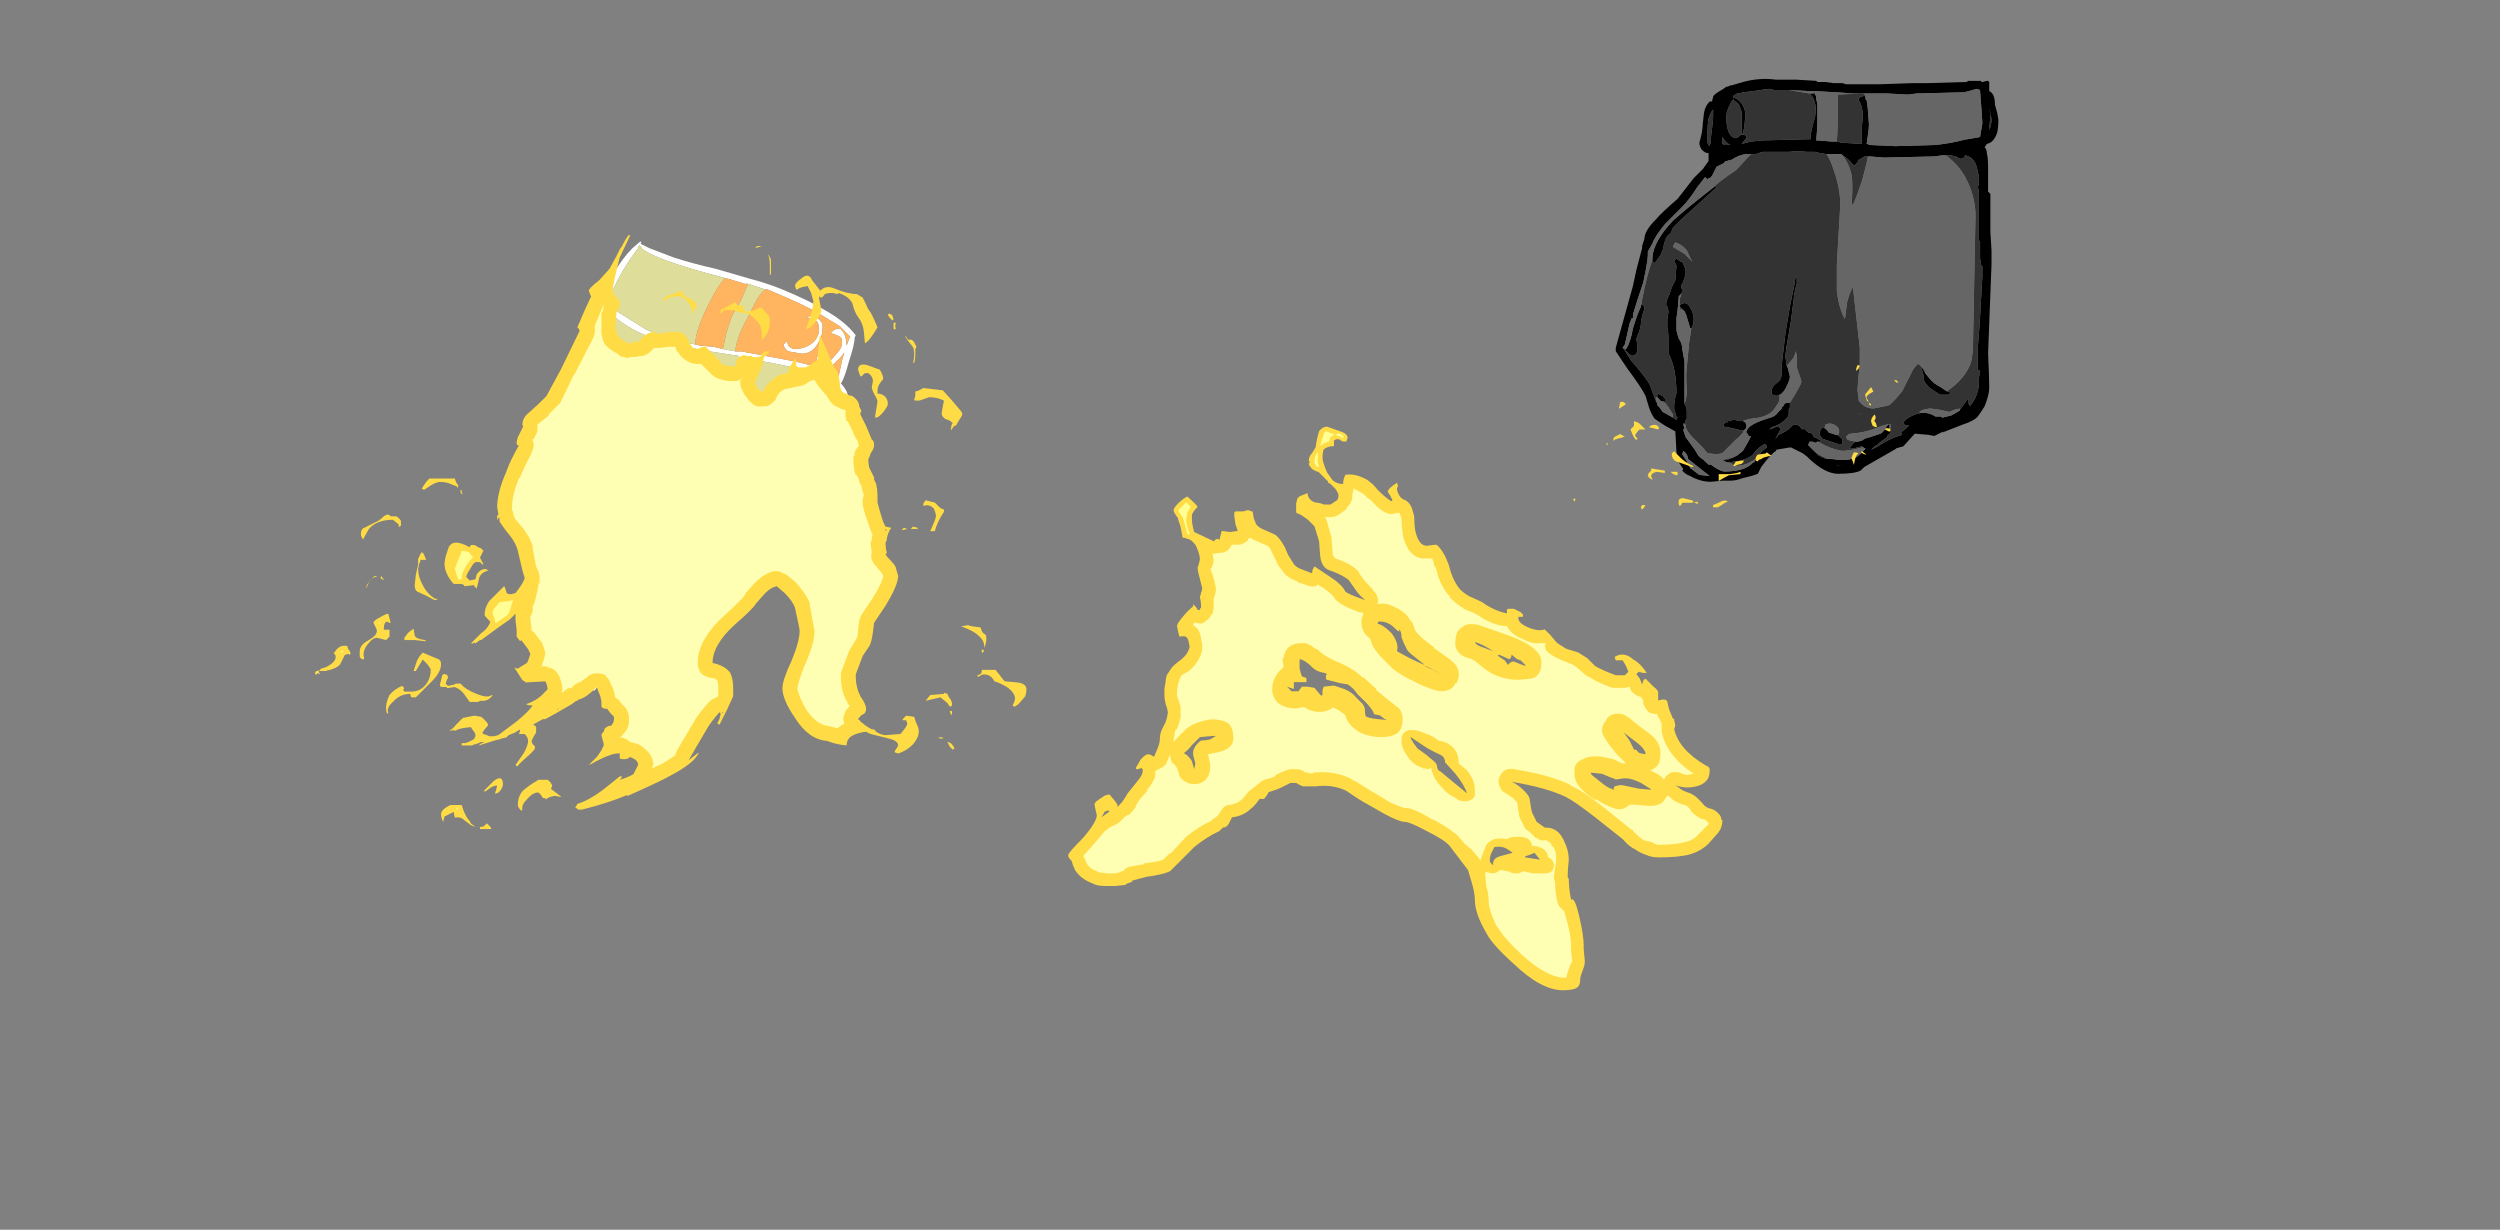 <?xml version="1.0" encoding="UTF-8" standalone="no"?>
<svg xmlns:ffdec="https://www.free-decompiler.com/flash" xmlns:xlink="http://www.w3.org/1999/xlink" ffdec:objectType="frame" height="375.7px" width="763.8px" xmlns="http://www.w3.org/2000/svg">
  <rect width="100%" height="100%" fill="#808080" stroke="none"/>
  <g transform="matrix(1.0, 0.0, 0.0, 1.0, 361.4, 335.85)">
    <use ffdec:characterId="2480" height="134.4" transform="matrix(-1.0, 0.0, 0.0, 1.0, 268.75, -311.85)" width="142.45" xlink:href="#sprite0"/>
    <use ffdec:characterId="2484" height="6.3" transform="matrix(-7.0, 0.0, 0.0, 7.0, 218.65, -224.25)" width="14.2" xlink:href="#shape1"/>
    <use ffdec:characterId="2471" height="25.95" transform="matrix(7.0, 0.0, 0.0, 7.0, -265.15, -264.2)" width="31.05" xlink:href="#shape2"/>
    <use ffdec:characterId="2468" height="24.6" transform="matrix(-7.0, 0.0, 0.0, 7.0, 164.8, -205.5)" width="28.55" xlink:href="#shape3"/>
  </g>
  <defs>
    <g id="sprite0" transform="matrix(1.0, 0.0, 0.0, 1.0, 19.6, 2.1)">
      <use ffdec:characterId="2476" height="17.6" transform="matrix(7.0, 0.0, 0.0, 7.0, 0.0, -2.1)" width="16.7" xlink:href="#shape0"/>
    </g>
    <g id="shape0" transform="matrix(1.0, 0.0, 0.0, 1.0, 0.0, 0.3)">
      <path d="M0.45 -0.2 L0.5 -0.2 0.7 -0.15 0.75 -0.15 0.75 -0.2 1.3 -0.2 1.4 -0.15 3.1 -0.1 3.75 -0.1 5.2 -0.05 6.65 -0.05 6.8 -0.1 7.2 -0.1 7.55 -0.15 7.9 -0.15 7.95 -0.2 8.8 -0.25 9.7 -0.25 Q10.4 -0.35 11.15 -0.15 L11.65 0.0 11.7 0.0 11.8 0.05 11.85 0.05 Q11.95 0.1 12.0 0.15 12.45 0.4 12.45 0.5 L12.5 0.7 12.6 0.7 Q12.8 0.9 12.85 1.2 L12.9 1.65 Q12.9 1.8 12.95 2.1 L13.05 2.5 Q13.05 2.65 12.95 2.8 12.8 2.95 12.7 2.95 L12.65 2.95 12.65 3.3 12.9 3.65 13.3 4.05 14.0 4.95 Q14.7 5.55 14.95 5.85 15.45 6.35 15.45 6.7 L15.55 7.0 15.55 7.1 15.8 8.05 15.95 8.75 16.7 11.45 16.7 11.6 16.2 12.35 Q15.6 13.15 15.4 13.55 15.35 13.7 15.25 14.05 15.15 14.35 15.0 14.55 L14.55 14.85 Q14.2 15.05 14.1 15.1 L14.05 16.0 Q14.05 16.15 13.95 16.45 L13.75 16.75 13.8 16.8 Q13.7 16.95 13.45 17.05 13.0 17.3 12.55 17.3 L12.05 17.25 11.7 17.25 Q11.45 17.25 11.2 17.15 10.75 17.05 10.5 16.95 L10.35 16.65 Q9.9 16.05 9.7 15.95 L9.7 15.9 9.1 15.8 9.05 15.8 8.55 16.05 8.35 16.2 8.25 16.3 Q7.55 16.95 7.0 16.95 6.25 16.95 6.0 16.8 L5.85 16.65 Q4.9 16.1 4.45 15.85 L4.5 15.85 4.15 15.75 3.65 15.2 3.05 15.25 2.8 15.3 2.4 15.1 2.45 15.15 1.55 14.8 Q1.1 14.65 0.95 14.5 L0.9 14.45 Q0.75 14.25 0.6 14.0 0.4 13.5 0.4 13.2 0.4 12.7 0.45 11.7 L0.3 7.8 0.3 7.2 0.35 6.4 0.35 4.75 Q0.35 4.7 0.4 4.7 0.4 4.65 0.45 4.65 L0.45 3.65 Q0.45 3.1 0.5 3.0 0.5 2.8 0.6 2.7 L0.5 2.55 Q0.2 2.5 0.05 2.05 0.0 1.8 0.0 1.5 L0.05 1.2 0.15 0.85 Q0.15 0.35 0.4 0.25 L0.4 -0.15 0.45 -0.2 M8.25 0.35 L8.15 0.45 Q7.9 0.8 8.0 1.35 8.2 2.05 8.2 2.3 L8.2 2.35 8.4 2.35 10.3 2.4 10.8 2.45 11.2 2.55 11.05 2.35 11.0 2.3 11.0 2.25 Q11.0 2.15 11.2 2.15 11.25 2.15 11.35 2.25 L11.45 2.3 Q11.75 2.3 11.85 1.75 11.9 1.45 11.85 1.15 L11.75 0.9 11.65 0.7 11.55 0.6 11.55 0.55 11.6 0.45 11.5 0.45 11.5 0.4 11.4 0.35 11.3 0.35 11.15 0.3 10.7 0.25 10.4 0.2 10.0 0.15 9.8 0.2 9.15 0.2 8.25 0.25 7.95 0.25 7.1 0.3 7.05 0.3 6.35 0.35 4.9 0.35 3.95 0.4 3.55 0.35 3.5 0.35 1.5 0.3 1.3 0.25 0.95 0.15 0.8 0.2 0.8 0.25 Q0.7 1.5 0.7 1.65 L0.8 2.25 1.35 2.35 1.4 2.35 Q2.15 2.55 2.8 2.6 L4.5 2.65 5.65 2.6 5.7 2.55 5.75 2.55 5.7 2.2 Q5.65 1.9 5.65 1.7 L5.7 1.05 5.7 1.0 5.75 0.65 5.8 0.6 5.8 0.5 5.85 0.45 6.0 0.5 Q6.1 0.55 6.1 0.6 L6.1 0.65 Q5.85 1.0 5.95 1.7 6.0 2.2 5.95 2.55 L6.0 2.55 6.85 2.5 7.05 2.45 7.25 2.45 7.9 2.4 7.95 2.4 Q7.9 1.85 7.9 1.55 L7.9 0.8 7.95 0.6 7.95 0.5 Q7.95 0.45 8.0 0.4 8.05 0.35 8.1 0.35 L8.25 0.35 M12.45 1.35 Q12.45 1.55 12.55 2.3 L12.55 2.5 12.6 2.6 12.6 2.65 12.65 2.6 12.7 2.5 12.7 2.1 Q12.7 1.75 12.65 1.45 12.55 1.15 12.45 1.05 L12.45 1.35 M11.7 2.6 L12.0 2.6 12.0 2.55 12.05 2.55 12.05 2.25 Q11.9 2.5 11.7 2.6 M16.35 11.5 L16.4 11.45 16.3 11.3 16.1 10.4 16.0 10.15 15.95 10.15 15.95 10.0 15.75 9.35 15.5 8.6 Q15.3 7.65 15.3 7.4 L15.3 7.25 15.1 6.9 Q15.0 6.6 14.55 6.05 L13.8 5.3 Q13.5 5.0 13.15 4.45 L12.8 4.0 12.7 4.1 12.65 4.05 12.6 4.05 12.5 3.95 12.3 3.55 Q12.2 3.5 12.0 3.4 L11.9 3.3 11.85 3.3 11.7 3.25 11.65 3.25 Q11.2 2.95 10.8 3.0 L10.6 3.0 10.3 2.9 9.15 2.9 Q8.75 2.85 8.35 2.9 L8.0 2.9 7.8 2.95 7.5 3.0 6.85 3.0 6.8 3.05 Q6.55 3.2 6.4 3.4 L6.3 3.5 Q6.15 3.4 6.1 3.25 L6.0 3.2 5.85 3.1 5.7 3.1 5.6 3.1 5.0 3.15 2.8 3.1 2.45 3.05 2.3 3.05 2.1 3.05 1.85 3.1 Q1.8 3.15 1.65 3.2 1.55 3.2 1.5 3.15 L1.45 3.05 Q1.25 3.1 1.15 3.2 1.0 3.35 0.95 3.55 L0.9 3.75 0.9 3.8 Q0.85 3.9 0.85 4.05 L0.85 4.35 0.9 4.4 0.85 4.65 0.85 6.75 0.8 6.85 0.8 7.55 0.75 7.85 0.7 7.9 0.7 8.35 Q0.8 10.3 0.9 11.45 L0.9 12.4 0.85 12.45 0.8 12.45 0.8 12.5 0.85 12.75 0.85 13.05 Q0.9 13.6 1.25 14.0 L1.25 13.95 1.3 13.9 1.3 13.7 1.35 13.7 Q1.45 13.85 1.6 14.05 L1.65 14.1 1.7 14.2 2.05 14.4 2.45 14.5 2.5 14.45 2.75 14.45 Q3.05 14.25 3.4 14.3 3.7 14.35 4.0 14.55 L4.15 14.7 Q4.15 14.85 3.9 14.85 L4.25 15.15 Q4.2 15.2 4.2 15.25 4.75 15.4 5.25 15.75 L5.55 15.9 5.4 15.75 5.3 15.7 5.2 15.6 4.85 15.35 4.85 15.3 4.7 15.15 4.7 15.05 4.75 15.05 4.75 14.8 4.8 14.8 4.9 14.9 4.9 14.95 4.95 15.0 Q5.05 15.15 5.15 15.2 5.3 15.25 5.6 15.35 5.85 15.4 5.95 15.5 L6.15 15.55 Q6.3 15.55 6.35 15.65 L6.4 15.7 6.5 15.85 6.35 15.85 5.95 15.75 5.9 15.8 5.8 15.85 Q6.05 16.15 6.25 16.25 6.45 16.35 6.9 16.35 L7.3 16.3 7.45 16.3 7.5 16.3 7.65 16.25 7.85 16.15 8.05 15.95 8.3 15.7 8.25 15.55 8.1 15.55 8.0 15.6 7.9 15.55 7.85 15.55 7.75 15.55 7.75 15.5 Q7.9 15.4 8.05 15.35 L8.1 15.25 Q8.15 15.15 8.3 15.15 L8.45 15.0 8.6 15.0 Q8.65 14.8 8.95 14.8 L9.15 15.0 Q9.35 15.15 9.6 15.25 L9.75 15.45 9.5 15.0 Q9.6 14.8 9.9 15.0 L10.0 15.0 9.85 14.9 9.7 14.85 9.5 14.75 Q9.15 14.5 9.15 14.35 L9.15 14.15 9.1 14.05 9.1 13.85 9.3 13.85 9.3 13.9 9.35 13.9 9.35 13.95 9.45 14.05 9.45 14.1 9.6 14.25 Q9.75 14.45 9.95 14.5 10.8 14.75 10.95 15.0 L11.0 15.1 11.0 15.15 10.95 15.2 10.9 15.3 10.8 15.3 Q10.85 15.45 11.15 15.95 L11.4 16.15 11.6 16.25 11.85 16.35 11.9 16.35 12.05 16.35 11.85 16.45 Q11.0 16.4 10.7 16.1 10.5 15.8 10.2 15.65 10.1 15.7 10.1 15.8 10.35 15.95 10.55 16.3 L10.6 16.3 10.65 16.4 10.65 16.45 10.7 16.45 Q11.05 16.85 11.95 16.85 12.15 16.85 12.55 16.55 L12.65 16.55 Q12.9 16.3 13.0 16.25 L13.1 16.15 13.25 15.9 13.65 15.35 13.75 15.05 13.7 14.9 13.75 14.85 13.75 14.8 13.75 14.75 13.7 14.75 Q13.65 14.7 13.65 14.6 L13.6 14.55 13.6 14.2 Q13.6 14.05 13.7 13.9 L13.7 13.25 Q13.7 12.35 13.7 12.05 L13.8 11.5 Q13.8 11.25 13.95 11.05 14.0 10.9 14.05 10.7 L14.05 10.3 Q14.05 10.25 14.05 10.15 L14.0 9.8 13.95 9.2 13.8 9.05 13.8 9.0 13.75 8.95 13.75 8.9 13.8 8.95 13.85 8.75 Q13.65 8.4 13.65 8.1 13.65 8.0 13.8 7.7 L13.85 7.7 14.0 7.6 14.05 7.55 14.15 7.65 Q14.15 7.7 14.05 7.85 L14.1 8.5 14.25 8.8 14.35 9.1 Q14.5 9.4 14.5 9.55 L14.5 9.6 14.45 9.65 14.4 9.85 14.4 9.9 14.45 10.2 14.45 10.55 Q14.4 10.75 14.4 11.1 L14.4 11.7 Q14.25 11.95 14.15 12.4 14.05 12.9 14.05 13.45 L14.1 13.55 14.1 13.6 14.15 13.95 14.15 14.15 Q14.05 14.4 14.05 14.5 L14.0 14.45 14.05 14.6 14.2 14.5 14.65 14.25 14.8 14.05 14.9 13.95 14.9 13.9 14.9 13.85 14.95 13.8 14.95 13.75 15.0 13.65 15.2 13.1 Q15.3 12.85 15.95 12.1 L16.0 12.05 16.1 11.9 16.35 11.5 M12.5 4.5 Q13.65 5.4 14.2 5.9 15.05 6.8 15.1 7.5 L15.1 7.6 15.1 7.7 15.0 7.75 Q14.65 7.35 14.6 6.95 14.5 6.55 14.35 6.5 14.25 6.4 14.25 6.3 14.25 6.2 13.4 5.45 L12.3 4.45 12.35 4.4 12.5 4.5 M15.6 9.65 Q15.75 9.95 15.95 10.6 16.05 11.2 16.25 11.5 L16.3 11.55 Q16.05 11.8 16.0 11.8 15.75 11.8 15.75 11.45 L15.8 11.05 15.7 10.8 Q15.6 10.55 15.6 10.35 L15.55 10.05 15.45 9.75 Q15.45 9.65 15.5 9.6 L15.6 9.55 15.6 9.65 M13.9 9.6 L13.95 9.6 13.9 9.65 13.75 9.8 Q13.65 9.9 13.6 10.1 L13.45 10.6 13.4 10.6 Q13.3 10.45 13.3 10.2 13.3 9.95 13.45 9.7 13.55 9.5 13.7 9.5 13.75 9.5 13.85 9.55 L13.9 9.6 M14.15 9.6 L14.15 9.6 M14.6 13.8 Q14.55 13.9 14.55 13.7 14.55 13.65 14.65 13.55 14.8 13.5 14.85 13.45 L14.9 13.55 14.85 13.65 14.8 13.7 Q14.75 13.8 14.6 13.8 M11.35 0.8 Q11.2 1.05 11.2 1.3 11.2 1.85 11.2 2.1 L11.15 2.1 Q11.05 1.7 11.05 1.2 11.05 1.05 11.2 0.8 11.35 0.6 11.5 0.55 11.55 0.45 11.55 0.65 L11.35 0.8 M3.2 12.55 Q3.3 12.35 3.35 12.3 L3.3 12.6 3.25 12.65 3.25 12.85 Q3.25 12.95 3.0 13.2 L2.55 13.5 2.15 13.5 2.1 13.4 2.25 13.35 2.55 13.15 2.8 13.0 3.0 12.8 3.2 12.55 M0.35 1.2 L0.4 1.0 0.35 1.25 Q0.3 1.45 0.3 1.5 0.3 1.7 0.4 1.95 L0.4 2.0 0.35 1.25 0.35 1.2 M1.75 14.05 L1.75 14.05 M9.25 12.2 L9.25 12.1 9.3 11.85 Q9.3 11.65 9.05 10.25 L8.95 9.45 Q8.9 8.95 8.8 8.65 L8.8 8.35 8.85 8.35 Q8.9 8.75 9.1 9.65 L9.3 10.85 9.45 12.15 9.45 12.45 Q9.45 12.65 9.5 12.8 9.55 12.9 9.75 13.05 9.9 13.2 9.9 13.35 L9.9 13.45 9.85 13.5 9.7 13.55 9.55 13.5 Q9.4 13.45 9.25 13.15 9.1 12.85 9.1 12.7 L9.2 12.3 9.25 12.2 M11.15 14.65 L11.3 14.65 11.5 14.6 11.6 14.6 11.7 14.65 11.8 14.65 11.8 14.7 11.9 14.7 11.95 14.75 12.0 14.75 12.0 14.85 11.95 14.9 11.65 14.95 11.45 15.0 11.35 15.0 11.35 15.05 11.1 15.05 11.0 14.95 Q11.0 14.9 11.0 14.85 11.0 14.7 11.15 14.65 M7.6 14.95 L7.7 14.95 7.75 15.0 7.8 15.15 7.8 15.25 Q7.75 15.35 7.65 15.45 L7.6 15.45 7.0 15.65 6.85 15.65 Q6.8 15.65 6.8 15.5 6.8 15.4 7.05 15.25 L7.1 15.25 7.4 15.15 Q7.5 15.0 7.6 14.95 M6.0 14.35 L6.15 14.3 6.05 14.35 6.0 14.35 M7.1 16.6 L6.8 16.55 7.05 16.6 7.1 16.6 M13.75 15.95 Q13.55 16.1 13.55 16.3 L12.6 17.05 13.05 17.0 13.45 16.7 Q13.5 16.6 13.6 16.4 L13.8 16.1 13.75 15.95" fill="#000000" fill-rule="evenodd" stroke="none"/>
      <path d="M9.15 0.2 L9.8 0.2 10.0 0.15 10.4 0.2 10.7 0.25 11.15 0.3 11.3 0.35 11.4 0.35 11.5 0.4 11.5 0.45 11.6 0.45 11.55 0.55 11.55 0.6 11.65 0.7 11.75 0.9 11.85 1.15 Q11.9 1.45 11.85 1.75 11.75 2.3 11.45 2.3 L11.35 2.25 Q11.25 2.15 11.2 2.15 11.0 2.15 11.0 2.25 L11.0 2.3 11.05 2.35 11.2 2.55 10.8 2.45 10.3 2.4 8.4 2.35 8.2 2.35 8.2 2.3 Q8.2 2.05 8.0 1.35 7.9 0.8 8.15 0.45 L8.25 0.35 9.15 0.2 M8.1 0.35 Q8.05 0.35 8.0 0.4 L8.0 0.3 Q8.05 0.3 8.1 0.35 M7.05 2.45 L6.85 2.5 6.0 2.55 5.95 2.55 Q6.0 2.2 5.95 1.7 5.85 1.0 6.1 0.65 L6.1 0.6 Q6.1 0.55 6.0 0.5 L5.85 0.45 5.8 0.5 5.8 0.6 5.8 0.5 Q5.8 0.35 6.0 0.35 L7.0 0.4 Q7.0 1.75 7.05 2.45 M11.7 2.6 Q11.9 2.5 12.05 2.25 L12.05 2.55 12.0 2.55 12.0 2.6 11.7 2.6 M12.45 1.35 L12.45 1.05 Q12.55 1.15 12.65 1.45 12.7 1.75 12.7 2.1 L12.7 2.5 12.65 2.6 12.6 2.65 12.6 2.6 12.55 2.5 12.55 2.3 Q12.45 1.55 12.45 1.35 M10.8 3.0 L10.9 3.1 11.45 3.7 Q12.15 4.15 12.5 4.5 L12.35 4.4 12.3 4.45 13.4 5.45 Q14.25 6.2 14.25 6.3 14.25 6.4 14.35 6.5 14.5 6.55 14.6 6.95 14.65 7.35 15.0 7.75 L15.1 7.7 15.1 7.6 Q15.35 8.3 15.55 9.35 L15.6 9.65 15.6 9.55 15.5 9.6 Q15.45 9.65 15.45 9.75 L15.55 10.05 15.6 10.35 Q15.6 10.55 15.7 10.8 L15.8 11.05 15.75 11.45 Q15.75 11.8 16.0 11.8 16.05 11.8 16.3 11.55 L16.25 11.5 16.35 11.5 16.1 11.9 16.0 12.05 15.95 12.1 Q15.3 12.85 15.2 13.1 L15.0 13.65 14.95 13.75 14.95 13.6 14.85 13.65 14.9 13.55 14.85 13.45 Q14.8 13.5 14.65 13.55 14.55 13.65 14.55 13.7 14.55 13.9 14.6 13.8 14.5 13.9 14.4 14.05 14.2 14.35 14.2 14.4 L14.2 14.5 14.05 14.6 14.0 14.45 14.05 14.5 Q14.05 14.4 14.15 14.15 L14.15 13.95 14.1 13.6 14.1 13.55 14.05 13.45 Q14.05 12.9 14.15 12.4 14.25 11.95 14.4 11.7 L14.4 11.1 Q14.4 10.75 14.45 10.55 L14.45 10.2 14.4 9.9 14.4 9.85 14.45 9.65 14.5 9.6 14.5 9.55 Q14.5 9.4 14.35 9.1 L14.25 8.8 14.1 8.5 14.05 7.85 Q14.15 7.7 14.15 7.65 L14.05 7.55 14.0 7.6 13.85 7.7 13.8 7.7 Q13.65 8.0 13.65 8.1 13.65 8.4 13.85 8.75 L13.8 8.95 13.75 8.9 13.75 8.95 13.8 9.0 13.9 9.3 13.9 9.6 13.85 9.55 Q13.75 9.5 13.7 9.5 13.55 9.5 13.45 9.7 13.3 9.95 13.3 10.2 13.3 10.45 13.4 10.6 L13.5 11.25 13.6 12.3 Q13.65 12.6 13.6 13.3 13.6 13.65 13.7 13.9 13.6 14.05 13.6 14.2 L13.6 14.55 13.65 14.6 Q13.65 14.7 13.7 14.75 L13.75 14.75 13.75 14.8 13.65 14.8 Q13.7 15.05 13.15 15.55 12.85 15.85 12.7 16.05 L12.3 16.1 12.05 16.05 11.45 15.45 Q11.25 15.3 11.15 15.15 L11.1 15.05 11.35 15.05 11.35 15.0 11.45 15.0 11.65 14.95 11.95 14.9 12.0 14.85 12.0 14.75 11.95 14.75 11.9 14.7 11.8 14.7 11.8 14.65 11.7 14.65 11.6 14.6 11.5 14.6 11.3 14.65 11.15 14.65 Q10.95 14.55 10.45 14.5 10.0 14.4 9.8 14.15 L9.6 13.85 Q9.55 13.75 9.55 13.6 L9.55 13.5 9.7 13.55 9.85 13.5 9.9 13.45 9.9 13.35 Q9.9 13.2 9.75 13.05 9.55 12.9 9.5 12.8 9.45 12.65 9.45 12.45 L9.45 12.15 9.3 10.85 9.1 9.65 Q8.9 8.75 8.85 8.35 L8.8 8.35 8.8 8.65 Q8.9 8.95 8.95 9.45 L9.05 10.25 Q9.3 11.65 9.3 11.85 L9.25 12.1 9.25 12.2 9.2 12.2 8.95 11.9 Q8.85 11.7 8.85 11.6 8.8 11.7 8.8 11.95 L8.8 12.3 8.7 12.6 Q8.6 12.85 8.6 12.95 8.6 13.0 8.85 13.45 L9.1 13.85 9.1 14.05 9.15 14.15 9.15 14.35 Q9.15 14.5 9.5 14.75 L9.7 14.85 9.85 14.9 10.0 15.0 9.9 15.0 Q9.6 14.8 9.5 15.0 L9.75 15.45 9.6 15.25 Q9.35 15.15 9.15 15.0 L8.95 14.8 Q8.65 14.8 8.6 15.0 L8.45 15.0 8.3 15.15 Q8.15 15.15 8.1 15.25 L8.05 15.35 Q7.9 15.4 7.75 15.5 L7.75 15.55 7.85 15.55 Q7.7 15.65 7.6 15.7 7.05 15.95 6.75 15.95 L6.35 15.9 5.95 15.8 5.9 15.8 5.95 15.75 6.35 15.85 6.5 15.85 6.4 15.7 6.35 15.65 Q6.3 15.55 6.15 15.55 6.55 15.5 6.6 15.45 6.6 15.4 6.65 15.35 6.55 15.2 6.45 15.2 5.75 15.15 5.2 14.9 4.8 14.75 4.7 14.8 L4.7 14.95 4.75 15.05 4.7 15.05 4.7 15.15 4.85 15.3 4.85 15.35 5.2 15.6 5.3 15.7 5.4 15.75 5.55 15.9 5.25 15.75 Q4.75 15.4 4.2 15.25 4.2 15.2 4.25 15.15 L3.9 14.85 Q4.15 14.85 4.15 14.7 L4.0 14.55 Q3.7 14.35 3.4 14.3 L3.45 14.25 Q3.4 14.2 3.25 14.15 L3.0 14.1 2.6 14.15 2.15 14.25 1.9 14.15 1.65 14.1 1.6 14.05 Q1.45 13.85 1.35 13.7 L1.3 13.7 1.3 13.9 1.25 13.95 1.25 14.0 Q0.9 13.6 0.85 13.05 L0.85 12.75 0.8 12.5 0.8 12.45 0.85 12.45 0.9 12.4 0.9 11.45 Q0.8 10.3 0.7 8.35 L0.7 7.9 0.75 7.85 0.8 7.55 0.8 6.85 0.85 6.75 0.85 4.65 0.9 4.4 0.85 4.35 0.85 4.05 Q0.85 3.9 0.9 3.8 L0.9 3.75 0.95 3.55 Q1.0 3.35 1.15 3.2 1.25 3.1 1.45 3.05 L1.5 3.15 Q1.55 3.2 1.65 3.2 1.8 3.15 1.85 3.1 L2.1 3.05 2.3 3.05 Q1.75 3.45 1.45 4.0 L1.3 4.3 Q1.0 5.0 1.0 5.7 L1.1 10.85 Q1.1 11.75 1.2 12.1 1.45 12.8 2.25 13.35 L2.1 13.4 2.15 13.5 2.55 13.5 3.0 13.2 Q3.25 12.95 3.25 12.85 L3.25 12.65 3.3 12.6 3.35 12.3 Q3.3 12.35 3.2 12.55 L3.2 12.5 Q3.2 12.4 3.5 12.15 3.7 12.3 3.85 12.65 L4.2 13.35 4.5 13.7 4.75 13.95 4.95 14.0 5.45 14.1 Q5.85 14.1 6.1 13.75 L6.1 13.65 6.15 13.3 6.1 12.65 6.05 12.2 6.05 11.45 6.35 8.8 Q6.5 9.05 6.6 9.45 L6.7 10.2 Q6.95 9.75 7.05 9.0 L7.05 7.8 6.9 5.2 Q6.9 4.5 7.2 3.65 7.35 3.2 7.5 3.0 L7.8 2.95 8.0 2.9 8.35 2.9 Q8.75 2.85 9.15 2.9 L10.3 2.9 10.6 3.0 10.8 3.0 M14.9 13.9 L14.9 13.95 14.8 14.05 14.65 14.25 14.75 14.1 14.9 13.9 M10.55 16.3 Q10.35 15.95 10.1 15.8 10.1 15.7 10.2 15.65 10.5 15.8 10.7 16.1 11.0 16.4 11.85 16.45 L11.8 16.45 11.65 16.5 11.6 16.55 Q11.5 16.6 11.45 16.6 11.0 16.6 10.6 16.3 L10.55 16.3 M11.9 16.35 L11.85 16.35 11.6 16.25 11.9 16.3 11.95 16.35 11.9 16.35 M8.05 15.95 L7.85 16.15 7.65 16.25 7.5 16.3 7.45 16.3 7.85 16.1 8.05 15.95 M5.7 3.1 L5.85 3.1 6.0 3.2 6.1 3.25 Q6.15 3.4 6.3 3.5 L6.4 3.4 Q6.55 3.2 6.8 3.05 6.5 3.45 6.4 3.95 6.35 4.3 6.4 5.2 L6.35 5.2 Q6.25 5.05 5.95 4.15 5.7 3.25 5.7 3.1 M14.1 6.85 Q13.8 6.95 13.6 7.2 13.45 7.55 13.35 7.7 L13.7 7.35 Q13.95 7.2 14.2 7.05 14.2 7.0 14.1 6.85 M13.9 9.65 L13.9 9.75 13.8 9.8 13.75 9.8 13.9 9.65 M11.35 0.8 L11.55 0.65 Q11.55 0.45 11.5 0.55 11.35 0.6 11.2 0.8 11.05 1.05 11.05 1.2 11.05 1.7 11.15 2.1 L11.2 2.1 Q11.2 1.85 11.2 1.3 11.2 1.05 11.35 0.8 M0.35 1.2 L0.35 1.25 0.4 2.0 0.4 1.95 Q0.3 1.7 0.3 1.5 0.3 1.45 0.35 1.25 L0.4 1.0 0.35 1.2 M1.75 14.05 L1.75 14.05 M7.6 14.95 L7.55 14.85 7.55 14.8 Q7.3 14.7 7.1 14.85 6.95 14.95 6.95 15.1 6.95 15.2 7.0 15.25 L7.05 15.25 Q6.8 15.4 6.8 15.5 6.8 15.65 6.85 15.65 L7.0 15.65 7.6 15.45 7.65 15.45 Q7.75 15.35 7.8 15.25 L7.8 15.15 7.75 15.0 7.7 14.95 7.6 14.95 M6.0 14.35 L6.05 14.35 6.15 14.3 6.0 14.35" fill="#333333" fill-rule="evenodd" stroke="none"/>
      <path d="M9.15 0.2 L8.25 0.35 8.1 0.35 Q8.05 0.3 8.0 0.3 L8.0 0.4 Q7.95 0.45 7.95 0.5 L7.95 0.6 7.9 0.8 7.9 1.55 Q7.9 1.85 7.95 2.4 L7.9 2.4 7.25 2.45 7.05 2.45 Q7.0 1.75 7.0 0.4 L6.0 0.35 Q5.8 0.35 5.8 0.5 L5.8 0.6 5.75 0.65 5.7 1.0 5.7 1.05 5.65 1.7 Q5.65 1.9 5.7 2.2 L5.75 2.55 5.7 2.55 5.65 2.6 4.5 2.65 2.8 2.6 Q2.15 2.55 1.4 2.35 L1.35 2.35 0.8 2.25 0.7 1.65 Q0.7 1.5 0.8 0.25 L0.8 0.2 0.95 0.15 1.3 0.25 1.5 0.3 3.5 0.35 3.55 0.35 3.95 0.4 4.9 0.35 6.35 0.35 7.05 0.3 7.1 0.3 7.95 0.25 8.25 0.25 9.15 0.2 M10.8 3.0 Q11.2 2.95 11.65 3.25 L11.7 3.25 11.85 3.3 11.9 3.3 12.0 3.4 Q12.2 3.5 12.3 3.55 L12.5 3.95 12.6 4.05 12.65 4.05 12.7 4.1 12.8 4.0 13.15 4.45 Q13.5 5.0 13.8 5.3 L14.55 6.05 Q15.0 6.6 15.1 6.9 L15.3 7.25 15.3 7.4 Q15.3 7.65 15.5 8.6 L15.75 9.35 15.95 10.0 15.95 10.15 16.0 10.15 16.1 10.4 16.3 11.3 16.4 11.45 16.35 11.5 16.25 11.5 Q16.05 11.2 15.95 10.6 15.75 9.95 15.6 9.65 L15.55 9.35 Q15.35 8.3 15.1 7.6 L15.1 7.5 Q15.05 6.8 14.2 5.9 13.65 5.4 12.5 4.5 12.15 4.15 11.45 3.7 L10.9 3.1 10.8 3.0 M14.95 13.75 L14.95 13.8 14.9 13.85 14.9 13.9 14.75 14.1 14.65 14.25 14.2 14.5 14.2 14.4 Q14.2 14.35 14.4 14.05 14.5 13.9 14.6 13.8 14.75 13.8 14.8 13.7 L14.85 13.65 14.95 13.6 14.95 13.75 M13.8 9.0 L13.8 9.05 13.95 9.2 14.0 9.8 14.05 10.15 Q14.05 10.25 14.05 10.3 L14.05 10.7 Q14.0 10.9 13.95 11.05 13.8 11.25 13.8 11.5 L13.7 12.05 Q13.7 12.35 13.7 13.25 L13.7 13.9 Q13.6 13.65 13.6 13.3 13.65 12.6 13.6 12.3 L13.5 11.25 13.4 10.6 13.45 10.6 13.6 10.1 Q13.65 9.9 13.75 9.8 L13.8 9.8 13.9 9.75 13.9 9.65 13.95 9.6 13.9 9.6 13.9 9.3 13.8 9.0 M13.75 14.8 L13.75 14.85 13.7 14.9 13.75 15.05 13.65 15.35 13.25 15.9 13.1 16.15 13.0 16.25 Q12.9 16.3 12.65 16.55 L12.55 16.55 Q12.15 16.85 11.95 16.85 11.05 16.85 10.7 16.45 L10.65 16.45 10.65 16.4 10.6 16.3 10.55 16.3 10.6 16.3 Q11.0 16.6 11.45 16.6 11.5 16.6 11.6 16.55 L11.65 16.5 11.8 16.45 11.85 16.45 12.05 16.35 11.9 16.35 11.95 16.35 11.9 16.3 11.6 16.25 11.4 16.15 11.15 15.95 Q10.85 15.45 10.8 15.3 L10.9 15.3 10.95 15.2 11.0 15.15 11.0 15.1 10.95 15.0 Q10.8 14.75 9.95 14.5 9.75 14.45 9.6 14.25 L9.45 14.1 9.45 14.05 9.35 13.95 9.35 13.9 9.3 13.9 9.3 13.85 9.1 13.85 8.85 13.45 Q8.6 13.0 8.6 12.95 8.6 12.85 8.7 12.6 L8.8 12.3 8.8 11.95 Q8.8 11.7 8.85 11.6 8.85 11.7 8.95 11.9 L9.2 12.2 9.25 12.2 9.2 12.3 9.1 12.7 Q9.1 12.85 9.25 13.15 9.4 13.45 9.55 13.5 L9.55 13.6 Q9.55 13.75 9.6 13.85 L9.8 14.15 Q10.0 14.4 10.45 14.5 10.95 14.55 11.15 14.65 11.0 14.7 11.0 14.85 11.0 14.9 11.0 14.95 L11.1 15.05 11.15 15.15 Q11.25 15.3 11.45 15.45 L12.05 16.05 12.3 16.1 12.7 16.05 Q12.85 15.85 13.15 15.55 13.7 15.05 13.65 14.8 L13.75 14.8 M7.85 15.55 L7.9 15.55 8.0 15.6 8.1 15.55 8.25 15.55 8.3 15.7 8.05 15.95 7.85 16.1 7.45 16.3 7.3 16.3 6.9 16.35 Q6.45 16.35 6.25 16.25 6.05 16.15 5.8 15.85 L5.9 15.8 5.95 15.8 6.35 15.9 6.75 15.95 Q7.05 15.95 7.6 15.7 7.7 15.65 7.85 15.55 M6.15 15.55 L5.95 15.5 Q5.85 15.4 5.6 15.35 5.3 15.25 5.15 15.2 5.05 15.15 4.95 15.0 L4.9 14.95 4.9 14.9 4.8 14.8 4.75 14.8 4.75 15.05 4.7 14.95 4.7 14.8 Q4.8 14.75 5.2 14.9 5.75 15.15 6.45 15.2 6.55 15.2 6.65 15.35 6.6 15.4 6.6 15.45 6.55 15.5 6.15 15.55 M3.4 14.3 Q3.05 14.25 2.75 14.45 L2.5 14.45 2.45 14.5 2.05 14.4 1.7 14.2 1.65 14.1 1.9 14.15 2.15 14.25 2.6 14.15 3.0 14.1 3.25 14.15 Q3.4 14.2 3.45 14.25 L3.4 14.3 M2.3 3.05 L2.45 3.05 2.8 3.1 5.0 3.15 5.6 3.1 5.7 3.1 Q5.7 3.25 5.95 4.15 6.25 5.05 6.35 5.2 L6.4 5.2 Q6.35 4.3 6.4 3.95 6.5 3.45 6.8 3.05 L6.85 3.0 7.5 3.0 Q7.35 3.2 7.2 3.65 6.9 4.5 6.9 5.2 L7.05 7.8 7.05 9.0 Q6.95 9.75 6.7 10.2 L6.6 9.45 Q6.5 9.05 6.35 8.8 L6.05 11.45 6.05 12.2 6.1 12.65 6.15 13.3 6.1 13.65 6.1 13.75 Q5.85 14.1 5.45 14.1 L4.95 14.0 4.75 13.95 4.5 13.7 4.2 13.35 3.85 12.65 Q3.7 12.3 3.5 12.15 3.2 12.4 3.2 12.5 L3.2 12.55 3.0 12.8 2.8 13.0 2.55 13.15 2.25 13.35 Q1.45 12.8 1.2 12.1 1.1 11.75 1.1 10.85 L1.0 5.7 Q1.0 5.0 1.3 4.3 L1.45 4.0 Q1.75 3.45 2.3 3.05 M14.1 6.85 Q14.2 7.0 14.2 7.05 13.95 7.2 13.7 7.35 L13.35 7.7 Q13.45 7.55 13.6 7.2 13.8 6.95 14.1 6.85 M14.15 9.6 L14.15 9.6 M7.05 15.25 L7.0 15.25 Q6.95 15.2 6.95 15.1 6.95 14.95 7.1 14.85 7.3 14.7 7.55 14.8 L7.55 14.85 7.6 14.95 Q7.5 15.0 7.4 15.15 L7.1 15.25 7.05 15.25 M13.75 15.95 L13.8 16.1 13.6 16.4 Q13.5 16.6 13.45 16.7 L13.05 17.0 12.6 17.05 13.55 16.3 Q13.55 16.1 13.75 15.95" fill="#666666" fill-rule="evenodd" stroke="none"/>
    </g>
    <g id="shape1" transform="matrix(1.0, 0.0, 0.0, 1.0, 2.85, 33.0)">
      <path d="M3.4 -28.85 L3.3 -28.8 Q3.25 -28.9 3.15 -28.9 3.05 -29.0 2.7 -29.05 L2.9 -29.2 2.95 -29.15 3.3 -29.1 Q3.4 -29.0 3.4 -28.85 M4.2 -28.65 L4.0 -28.7 3.9 -28.8 Q3.95 -28.8 3.9 -28.85 L4.25 -28.8 4.35 -28.65 Q4.4 -28.6 4.3 -28.6 L4.2 -28.65 M4.2 -28.3 L4.5 -28.25 5.0 -28.25 5.0 -27.95 4.75 -28.1 4.55 -28.2 4.05 -28.25 4.05 -28.35 4.2 -28.3 M7.6 -30.25 Q7.65 -30.4 7.8 -30.4 7.95 -30.4 8.05 -30.3 L7.65 -30.2 7.6 -30.25 M8.45 -30.2 L8.2 -30.2 8.45 -30.45 Q8.6 -30.55 8.7 -30.55 L8.7 -30.35 8.85 -30.2 8.75 -29.95 Q8.65 -29.75 8.6 -29.75 8.55 -29.75 8.55 -29.8 8.55 -29.85 8.6 -29.85 L8.65 -29.95 8.55 -30.1 8.45 -30.2 M7.05 -29.15 Q7.05 -28.9 6.85 -28.8 6.25 -28.6 6.15 -28.55 L6.1 -28.6 Q6.35 -28.7 6.6 -28.9 L6.95 -29.25 7.05 -29.15 M7.1 -28.35 Q6.95 -28.2 6.8 -28.2 L6.8 -28.35 7.1 -28.35 M7.65 -28.45 L7.95 -28.5 7.95 -28.4 8.05 -28.3 8.1 -28.2 8.05 -28.1 7.9 -28.0 7.9 -28.05 7.95 -28.15 Q7.95 -28.3 7.7 -28.35 L7.35 -28.3 7.35 -28.4 7.65 -28.45 M9.15 -31.4 L9.3 -31.4 9.35 -31.15 9.35 -31.1 9.05 -31.3 9.15 -31.4 M9.85 -29.5 Q9.85 -29.55 9.85 -29.6 L9.9 -29.6 9.9 -29.55 9.85 -29.5 M9.6 -29.7 L9.55 -29.75 9.4 -29.8 9.2 -29.85 9.1 -29.9 Q9.15 -29.9 9.3 -30.0 L9.5 -29.9 Q9.6 -29.85 9.6 -29.75 L9.6 -29.7 M11.3 -27.2 L11.35 -27.15 11.3 -27.05 11.25 -27.15 11.3 -27.2 M8.35 -26.7 L8.25 -26.8 8.2 -26.9 8.35 -26.9 8.4 -26.8 8.35 -26.7 M5.9 -27.0 L5.95 -27.05 6.1 -27.0 6.05 -27.0 5.9 -26.95 5.9 -27.0 M6.15 -27.0 L6.1 -27.05 6.15 -27.1 6.55 -27.2 Q6.75 -27.2 6.75 -27.05 L6.75 -26.95 6.7 -26.85 6.65 -26.9 Q6.6 -26.95 6.6 -27.0 L6.15 -27.0 M4.7 -27.1 Q4.85 -27.1 5.0 -27.0 L5.25 -26.9 5.25 -26.8 Q5.2 -26.8 5.15 -26.8 L5.05 -26.8 4.95 -26.85 4.8 -26.95 Q4.75 -27.0 4.6 -27.05 L4.7 -27.1 M-2.65 -32.35 L-2.75 -32.25 -2.85 -32.25 -2.75 -32.35 -2.65 -32.35 M-1.65 -32.05 L-1.45 -31.8 -1.4 -31.75 -1.4 -31.65 -1.45 -31.5 Q-1.45 -31.45 -1.55 -31.4 L-1.5 -31.5 Q-1.45 -31.55 -1.45 -31.6 -1.45 -31.7 -1.75 -31.85 L-1.65 -32.05 M-1.15 -32.95 L-1.15 -33.0 -1.05 -33.0 -1.0 -32.85 -1.0 -32.75 -1.1 -32.85 -1.15 -32.95 M-1.65 -31.25 Q-1.65 -31.35 -1.55 -31.35 -1.55 -31.3 -1.6 -31.25 L-1.65 -31.25 M-2.25 -30.2 L-2.45 -30.1 -2.5 -30.15 Q-2.5 -30.25 -2.4 -30.25 L-2.3 -30.25 -2.25 -30.2 M-1.65 -30.55 L-1.7 -30.4 Q-1.7 -30.35 -1.85 -30.3 L-1.9 -30.3 -1.9 -30.35 -1.85 -30.5 -1.8 -30.55 -1.8 -30.6 Q-1.85 -30.65 -1.85 -30.7 -1.85 -30.8 -1.8 -30.85 -1.65 -30.7 -1.65 -30.55 M-1.2 -29.2 Q-1.35 -29.1 -1.45 -29.1 L-1.25 -29.25 -1.2 -29.2 M-1.1 -29.15 Q-1.05 -29.2 -0.9 -29.2 L-0.85 -29.1 Q-0.8 -29.0 -0.8 -28.95 -0.8 -28.9 -0.85 -28.8 L-0.9 -28.65 -0.95 -28.9 Q-1.0 -29.1 -1.1 -29.15" fill="#ffdc45" fill-rule="evenodd" stroke="none"/>
    </g>
    <g id="shape2" transform="matrix(1.0, 0.0, 0.0, 1.0, 15.35, 35.85)">
      <path d="M2.45 -30.85 L3.0 -30.75 3.25 -30.75 5.65 -30.3 6.65 -30.05 6.9 -30.0 Q7.35 -29.85 7.5 -29.65 L7.65 -30.35 7.75 -30.7 7.6 -30.5 7.25 -30.15 6.8 -30.2 6.55 -30.4 6.55 -30.5 6.65 -30.55 6.95 -30.4 7.2 -30.4 7.5 -30.75 Q7.65 -30.95 7.65 -31.1 7.65 -31.3 7.6 -31.35 7.5 -31.45 7.15 -31.55 7.35 -31.75 7.5 -31.75 7.6 -31.75 7.65 -31.65 L7.7 -31.6 Q7.85 -31.35 7.85 -31.0 L8.0 -31.4 7.55 -31.85 Q7.15 -32.1 6.65 -32.4 5.95 -32.8 4.75 -33.3 L4.4 -33.45 4.3 -33.45 3.55 -33.7 3.4 -33.7 2.75 -33.9 2.55 -33.95 1.8 -34.15 Q-0.4 -34.75 -1.05 -35.2 L-1.2 -35.4 -1.25 -35.25 Q-1.75 -34.6 -2.15 -33.85 L-2.6 -32.85 -2.65 -32.8 -0.9 -31.7 Q-0.05 -31.3 1.25 -31.05 L1.45 -31.0 2.05 -30.95 2.45 -30.85 M5.05 -33.45 Q6.25 -32.95 6.9 -32.55 7.8 -32.05 8.25 -31.45 L8.2 -31.35 Q8.2 -31.05 7.95 -30.3 7.75 -29.55 7.6 -29.35 7.75 -29.2 7.85 -29.0 8.0 -28.65 8.0 -28.2 L8.0 -27.75 8.35 -26.45 9.45 -21.4 Q9.45 -21.0 9.2 -20.0 L7.9 -15.95 8.15 -14.75 7.55 -14.2 7.1 -14.1 5.55 -15.15 5.6 -17.5 Q5.9 -18.4 5.9 -18.85 L5.6 -19.9 Q5.2 -20.6 4.6 -20.55 L1.95 -18.05 1.65 -17.1 2.75 -16.0 0.3 -12.6 -0.15 -12.5 Q-0.55 -12.5 -0.8 -12.7 L-1.8 -13.6 -1.95 -14.1 -2.65 -16.55 -3.15 -15.95 -3.3 -15.95 -3.75 -15.9 Q-4.55 -15.9 -4.95 -16.4 L-5.05 -16.35 Q-5.3 -16.6 -6.4 -18.7 L-6.0 -20.5 -6.35 -22.15 -7.2 -24.2 -6.1 -26.55 Q-6.0 -26.9 -5.5 -27.65 L-2.35 -34.1 Q-1.95 -34.8 -1.5 -35.25 L-1.15 -35.55 -1.1 -35.5 -1.15 -35.45 -0.75 -35.25 0.3 -34.85 Q1.05 -34.6 2.15 -34.35 L3.7 -33.9 Q4.3 -33.75 5.05 -33.45 M5.25 -31.2 L5.3 -31.0 Q5.4 -30.9 5.55 -30.85 6.1 -30.85 6.45 -31.2 6.65 -31.45 6.65 -31.7 6.65 -32.0 6.5 -32.1 6.35 -32.2 6.1 -32.2 L6.2 -32.25 6.25 -32.3 6.5 -32.3 Q6.75 -32.05 6.8 -31.95 L6.8 -31.7 Q6.8 -31.45 6.6 -31.1 6.35 -30.65 5.9 -30.65 L5.3 -30.75 Q5.1 -30.9 5.1 -31.05 L5.25 -31.2 M3.15 -30.55 L1.55 -30.8 Q-0.1 -31.15 -1.05 -31.5 -2.15 -32.0 -2.7 -32.7 L-3.0 -32.05 -3.0 -32.2 Q-3.2 -31.6 -3.5 -30.9 L-4.55 -28.55 -6.3 -25.0 -6.8 -23.85 -6.75 -23.5 -5.8 -20.7 -5.4 -21.15 -5.4 -20.7 Q-5.95 -20.0 -6.25 -19.8 L-6.2 -18.75 -5.4 -17.3 -5.35 -17.3 Q-5.15 -16.85 -4.8 -16.65 -4.3 -16.3 -3.25 -16.2 -3.15 -16.4 -2.8 -16.75 L-1.9 -17.5 -2.45 -16.35 -2.5 -16.1 -2.1 -15.1 -1.65 -14.25 -1.5 -13.75 Q-1.4 -13.5 -1.05 -13.35 L-0.35 -13.0 Q0.0 -12.85 0.3 -13.0 L2.3 -15.7 2.2 -16.55 1.6 -16.9 1.45 -16.4 1.2 -16.7 Q1.5 -17.55 1.75 -17.95 L4.8 -20.75 6.15 -19.4 5.55 -16.45 5.85 -15.3 Q6.25 -14.45 7.1 -14.45 L7.6 -16.0 Q7.6 -16.65 7.95 -17.45 8.4 -18.5 8.5 -18.95 L8.9 -20.45 9.2 -21.5 8.95 -22.45 8.85 -22.75 8.8 -23.15 8.65 -24.05 Q8.55 -24.25 8.45 -24.55 L8.1 -26.25 7.8 -27.6 Q7.8 -28.35 7.7 -28.7 L7.3 -29.5 Q6.15 -29.95 4.55 -30.25 L3.15 -30.5 3.15 -30.55 M5.75 -21.25 L5.25 -21.1 5.0 -20.9 4.85 -20.9 5.5 -21.25 5.75 -21.25" fill="#ffffff" fill-rule="evenodd" stroke="none"/>
      <path d="M2.45 -30.85 L2.6 -31.55 Q2.75 -32.05 2.85 -32.3 L3.25 -33.0 3.55 -33.7 4.3 -33.45 Q4.1 -33.3 3.9 -32.95 L3.55 -32.25 Q3.4 -32.0 3.2 -31.55 3.0 -31.0 3.0 -30.8 L3.0 -30.75 2.45 -30.85 M2.55 -33.95 Q2.25 -33.65 1.85 -32.85 1.25 -31.65 1.25 -31.1 L1.25 -31.05 Q-0.05 -31.3 -0.9 -31.7 L-2.65 -32.8 -2.6 -32.85 -2.15 -33.85 Q-1.75 -34.6 -1.25 -35.25 L-1.2 -35.4 -1.05 -35.2 Q-0.4 -34.75 1.8 -34.15 L2.55 -33.95 M5.75 -21.25 L5.5 -21.25 4.85 -20.9 5.0 -20.9 5.25 -21.1 5.75 -21.25 M3.15 -30.55 L3.15 -30.5 4.55 -30.25 Q6.15 -29.95 7.3 -29.5 L7.7 -28.7 Q7.8 -28.35 7.8 -27.6 L8.1 -26.25 8.45 -24.55 Q8.55 -24.25 8.65 -24.05 L8.8 -23.15 8.85 -22.75 8.95 -22.45 9.2 -21.5 8.9 -20.45 8.5 -18.95 Q8.4 -18.5 7.95 -17.45 7.6 -16.65 7.6 -16.0 L7.1 -14.45 Q6.25 -14.45 5.85 -15.3 L5.55 -16.45 6.15 -19.4 4.8 -20.75 1.75 -17.95 Q1.5 -17.55 1.2 -16.7 L1.45 -16.4 1.6 -16.9 2.2 -16.55 2.3 -15.7 0.3 -13.0 Q0.0 -12.85 -0.35 -13.0 L-1.05 -13.35 Q-1.4 -13.5 -1.5 -13.75 L-1.65 -14.25 -2.1 -15.1 -2.5 -16.1 -2.45 -16.35 -1.9 -17.5 -2.8 -16.75 Q-3.15 -16.4 -3.25 -16.2 -4.3 -16.3 -4.8 -16.65 -5.15 -16.85 -5.35 -17.3 L-5.4 -17.3 -6.2 -18.75 -6.25 -19.8 Q-5.95 -20.0 -5.4 -20.7 L-5.4 -21.15 -5.8 -20.7 -6.75 -23.5 -6.8 -23.85 -6.3 -25.0 -4.55 -28.55 -3.5 -30.9 Q-3.2 -31.6 -3.0 -32.2 L-3.0 -32.05 -2.7 -32.7 Q-2.15 -32.0 -1.05 -31.5 -0.1 -31.15 1.55 -30.8 L3.15 -30.55" fill="#dede9a" fill-rule="evenodd" stroke="none"/>
      <path d="M3.55 -33.7 L3.25 -33.0 2.85 -32.3 Q2.75 -32.05 2.6 -31.55 L2.45 -30.85 2.05 -30.95 1.45 -31.0 1.25 -31.05 1.25 -31.1 Q1.25 -31.65 1.85 -32.85 2.25 -33.65 2.55 -33.95 L2.75 -33.9 3.4 -33.7 3.55 -33.7 M3.0 -30.75 L3.0 -30.8 Q3.0 -31.0 3.2 -31.55 3.4 -32.0 3.55 -32.25 L3.9 -32.95 Q4.1 -33.3 4.3 -33.45 L4.4 -33.45 4.75 -33.3 Q5.95 -32.8 6.65 -32.4 7.15 -32.1 7.55 -31.85 L8.0 -31.4 7.85 -31.0 Q7.85 -31.35 7.7 -31.6 L7.65 -31.65 Q7.6 -31.75 7.5 -31.75 7.35 -31.75 7.15 -31.55 7.5 -31.45 7.6 -31.35 7.65 -31.3 7.65 -31.1 7.65 -30.95 7.5 -30.75 L7.2 -30.4 6.95 -30.4 6.65 -30.55 6.55 -30.5 6.55 -30.4 6.8 -30.2 7.25 -30.15 7.6 -30.5 7.75 -30.7 7.65 -30.35 7.5 -29.65 Q7.35 -29.85 6.9 -30.0 L6.65 -30.05 5.65 -30.3 3.25 -30.75 3.0 -30.75 M5.25 -31.2 L5.1 -31.05 Q5.1 -30.9 5.3 -30.75 L5.9 -30.65 Q6.35 -30.65 6.6 -31.1 6.8 -31.45 6.8 -31.7 L6.8 -31.95 Q6.75 -32.05 6.5 -32.3 L6.25 -32.3 6.2 -32.25 6.1 -32.2 Q6.35 -32.2 6.5 -32.1 6.65 -32.0 6.65 -31.7 6.65 -31.45 6.45 -31.2 6.1 -30.85 5.55 -30.85 5.4 -30.9 5.3 -31.0 L5.25 -31.2" fill="#ffb45f" fill-rule="evenodd" stroke="none"/>
      <path d="M4.55 -34.75 L4.55 -34.1 4.5 -34.1 4.5 -34.55 Q4.5 -34.85 4.4 -35.0 4.5 -34.9 4.55 -34.75 M3.85 -35.25 L3.95 -35.35 4.15 -35.35 3.85 -35.25 M3.1 -32.75 L3.3 -32.75 Q3.35 -32.75 3.35 -32.7 L3.35 -32.6 Q3.35 -32.55 3.4 -32.5 L3.5 -32.5 Q3.9 -32.5 4.0 -32.65 L4.15 -32.65 4.45 -32.3 Q4.5 -32.25 4.5 -32.05 4.5 -31.55 4.15 -31.25 L4.15 -31.6 Q4.1 -31.9 4.0 -32.0 3.75 -32.3 3.55 -32.4 L3.2 -32.45 3.05 -32.5 Q3.0 -32.5 2.95 -32.55 L2.5 -32.55 Q2.4 -32.4 2.25 -32.4 L2.35 -32.45 2.35 -32.5 Q2.35 -32.6 2.45 -32.6 L3.0 -32.9 Q3.0 -32.85 3.1 -32.75 M5.65 -33.45 L5.6 -33.6 Q5.6 -33.75 5.9 -33.95 6.2 -34.2 6.35 -33.85 L6.7 -33.4 Q6.95 -33.65 7.3 -33.5 7.9 -33.25 8.3 -33.25 L8.55 -33.1 8.7 -32.8 Q8.8 -32.55 8.9 -32.45 L9.05 -32.15 9.2 -31.8 Q8.85 -31.2 8.65 -31.1 L8.6 -31.65 Q8.55 -32.0 8.35 -32.25 8.2 -32.45 8.1 -32.85 7.95 -33.15 7.5 -33.3 L7.45 -33.25 7.25 -33.3 Q7.0 -33.3 6.9 -33.25 6.8 -33.1 6.75 -33.1 6.65 -33.1 6.65 -33.2 L6.65 -33.05 6.75 -32.55 Q6.75 -32.4 6.5 -32.05 6.25 -31.75 6.1 -31.7 L6.1 -31.8 6.3 -32.35 Q6.4 -32.8 6.4 -32.95 L6.3 -33.3 6.15 -33.6 Q5.8 -33.55 5.7 -33.45 L5.65 -33.45 M0.8 -33.15 L1.1 -33.0 1.25 -32.9 1.3 -32.75 Q1.3 -32.65 1.2 -32.55 L1.05 -32.35 Q1.15 -32.6 1.0 -32.8 L0.8 -33.05 0.6 -33.15 0.4 -33.15 Q0.05 -33.1 0.0 -33.05 L-0.05 -32.95 -0.05 -32.9 Q-0.15 -32.95 -0.1 -32.95 L-0.1 -33.0 -0.15 -33.0 Q-0.15 -33.1 0.1 -33.2 L0.55 -33.35 0.55 -33.4 0.65 -33.4 0.75 -33.2 0.8 -33.15 M1.7 -30.95 L2.3 -30.35 2.4 -30.2 Q2.6 -30.1 2.85 -30.1 L3.0 -30.1 3.0 -30.15 3.05 -30.35 Q3.15 -30.55 3.3 -30.55 L3.35 -30.6 3.5 -30.55 3.7 -30.55 3.75 -30.5 3.95 -30.5 4.15 -30.55 4.15 -30.65 Q4.3 -30.8 4.4 -30.75 L4.5 -30.75 4.45 -30.7 4.45 -30.65 4.4 -30.65 4.25 -30.5 4.1 -29.95 3.95 -29.65 Q3.95 -29.55 3.9 -29.5 L3.85 -29.4 Q3.85 -29.35 3.95 -29.15 4.05 -29.05 4.1 -29.0 L4.2 -29.0 Q4.3 -29.25 4.6 -29.5 4.95 -29.8 5.3 -29.8 L5.35 -30.05 5.45 -30.2 5.6 -30.45 5.65 -30.35 5.65 -30.1 Q5.75 -30.05 5.8 -30.05 L6.05 -30.05 6.25 -30.15 6.45 -30.3 Q6.6 -30.35 6.6 -30.45 L6.6 -30.7 6.65 -31.1 Q6.65 -31.35 6.7 -31.45 6.9 -31.0 7.3 -30.05 7.5 -29.9 7.55 -29.4 7.55 -28.9 7.9 -28.9 L7.9 -28.85 8.1 -28.8 Q8.4 -28.6 8.4 -28.35 L8.5 -28.15 Q8.45 -28.1 8.45 -28.0 L8.7 -27.5 8.95 -26.9 Q9.05 -26.85 9.05 -26.65 9.05 -26.5 8.9 -26.3 L8.85 -26.15 8.8 -26.05 8.8 -26.0 Q8.8 -25.8 8.85 -25.65 L9.05 -25.25 9.05 -25.15 9.15 -24.95 9.15 -24.9 Q9.2 -24.7 9.2 -24.35 L9.2 -24.15 Q9.3 -23.75 9.45 -23.3 L9.55 -23.1 9.8 -23.05 Q9.65 -22.85 9.6 -22.55 L9.6 -22.5 9.55 -22.4 Q9.55 -22.15 9.6 -22.0 L9.6 -21.95 9.55 -21.9 Q9.6 -21.8 9.65 -21.75 10.0 -21.4 10.0 -21.3 L10.1 -20.95 Q10.1 -20.55 9.55 -19.65 L9.05 -18.9 9.0 -18.5 Q8.95 -18.1 8.85 -17.9 L8.55 -17.45 8.25 -16.65 8.25 -16.55 Q8.25 -16.1 8.45 -15.7 8.7 -15.35 8.7 -15.15 8.7 -14.95 8.55 -14.9 8.45 -14.85 8.35 -14.7 L8.4 -14.65 Q8.4 -14.7 8.45 -14.6 L8.7 -14.4 8.95 -14.25 9.05 -14.25 9.15 -14.15 9.05 -14.2 Q9.35 -14.0 9.55 -14.0 L10.2 -14.05 Q10.5 -14.4 10.5 -14.5 L10.45 -14.65 10.3 -14.65 10.3 -14.7 10.45 -14.85 10.8 -14.8 Q10.85 -14.6 10.95 -14.4 11.0 -14.3 11.0 -14.15 11.0 -13.9 10.75 -13.6 10.45 -13.3 10.1 -13.2 L9.95 -13.25 9.95 -13.3 10.05 -13.45 10.1 -13.55 Q10.1 -13.75 9.7 -13.85 L8.9 -14.05 8.7 -14.15 Q8.3 -14.1 8.05 -13.95 7.85 -13.8 7.85 -13.55 7.35 -13.6 7.0 -13.75 6.2 -13.8 5.6 -14.75 5.05 -15.55 5.05 -16.05 5.05 -16.4 5.45 -17.25 5.8 -18.1 5.8 -18.55 5.8 -18.65 5.6 -19.55 5.5 -19.85 5.15 -20.2 L4.8 -20.5 Q4.55 -20.45 4.3 -20.2 L3.9 -19.75 Q3.75 -19.5 3.0 -18.85 2.0 -17.95 2.0 -17.15 2.5 -17.05 2.75 -16.75 2.9 -16.5 2.9 -16.05 L2.9 -15.7 2.65 -15.15 2.3 -14.45 2.25 -14.5 2.2 -14.5 2.3 -14.7 2.35 -14.9 2.35 -14.95 2.3 -15.0 Q1.95 -14.6 1.8 -14.35 L1.3 -13.5 0.95 -12.9 1.4 -13.25 Q1.25 -12.8 0.1 -12.2 -0.35 -11.95 -1.7 -11.35 L-1.75 -11.35 -1.7 -11.4 Q-2.5 -11.05 -3.7 -10.75 L-3.85 -10.75 -4.0 -10.85 -3.95 -10.9 -3.9 -11.0 Q-3.4 -11.15 -2.8 -11.6 L-2.05 -12.2 -1.95 -12.2 Q-1.95 -12.15 -2.05 -12.05 -1.7 -12.15 -1.45 -12.3 L-1.25 -12.7 Q-1.25 -12.85 -1.4 -12.95 L-1.6 -13.05 Q-1.7 -12.95 -1.85 -12.95 -2.05 -12.95 -2.05 -13.0 L-2.05 -13.15 Q-2.05 -13.25 -2.1 -13.2 L-2.15 -13.2 Q-2.35 -13.2 -2.8 -13.0 L-3.1 -12.85 Q-3.25 -12.75 -3.4 -12.7 L-3.05 -13.05 Q-2.75 -13.45 -2.75 -13.6 -2.75 -13.65 -2.8 -13.8 L-2.85 -14.0 Q-2.85 -14.05 -2.8 -14.1 L-2.75 -14.15 -2.7 -14.3 -2.55 -14.4 Q-2.4 -14.4 -2.4 -14.45 -2.3 -14.55 -2.3 -14.75 L-2.3 -14.8 -2.45 -14.95 -2.6 -15.15 -2.65 -15.15 Q-2.8 -15.15 -2.85 -15.25 L-2.85 -15.45 Q-2.85 -15.5 -2.9 -15.7 L-3.0 -15.95 -3.05 -16.1 Q-3.25 -15.9 -3.45 -15.75 -3.65 -15.6 -3.85 -15.55 L-3.9 -15.5 -3.95 -15.5 -4.15 -15.35 Q-5.0 -14.85 -5.3 -14.7 L-5.4 -14.7 Q-5.6 -14.6 -5.85 -14.45 -5.75 -14.45 -5.7 -14.35 L-5.7 -14.15 Q-5.7 -14.1 -5.8 -13.95 L-5.9 -13.75 Q-5.9 -13.7 -5.85 -13.6 -5.75 -13.55 -5.75 -13.45 -5.75 -13.35 -6.1 -13.05 -6.45 -12.75 -6.5 -12.65 L-6.55 -12.65 -6.6 -12.7 -6.25 -13.2 Q-6.05 -13.55 -6.05 -13.75 -6.05 -13.9 -6.2 -14.05 L-6.45 -14.05 Q-6.4 -14.15 -6.4 -14.25 L-6.65 -14.1 -6.9 -14.0 -7.0 -13.9 Q-7.25 -13.85 -7.35 -13.8 L-7.4 -13.8 -8.2 -13.55 Q-8.2 -13.6 -7.95 -13.7 L-8.1 -13.7 -8.35 -13.6 -8.4 -13.6 -8.5 -13.55 -8.95 -13.55 -8.95 -13.65 -8.8 -13.65 -8.65 -13.7 -8.45 -13.8 -8.4 -13.85 -8.35 -13.95 -8.35 -14.0 Q-8.35 -14.1 -8.45 -14.2 L-8.55 -14.35 Q-9.1 -14.3 -9.2 -14.2 L-9.3 -14.2 -9.3 -14.25 -9.35 -14.2 -9.5 -14.2 Q-9.35 -14.25 -9.2 -14.45 L-8.9 -14.75 -8.4 -14.85 -8.1 -14.8 Q-7.8 -14.55 -7.8 -14.45 -7.8 -14.4 -7.95 -14.25 L-8.05 -14.1 -8.0 -14.05 -7.85 -14.0 -7.75 -13.95 -7.55 -13.95 -7.35 -14.0 -6.55 -14.6 Q-6.0 -15.05 -5.85 -15.3 L-6.0 -15.3 -6.15 -15.35 Q-5.65 -15.5 -5.3 -15.9 L-5.2 -16.0 Q-5.2 -16.1 -5.25 -16.25 L-5.3 -16.35 -6.15 -16.3 Q-6.2 -16.35 -6.3 -16.4 L-6.65 -16.95 -6.5 -16.9 -6.35 -17.0 -6.1 -17.15 -6.05 -17.25 -5.95 -17.55 -6.05 -17.75 -6.35 -18.15 -6.4 -18.1 -6.55 -18.3 -6.55 -18.55 Q-6.55 -18.65 -6.6 -19.0 L-6.6 -19.3 -6.85 -19.05 -7.35 -18.7 -8.1 -18.15 -8.15 -18.15 Q-8.3 -18.05 -8.35 -18.0 L-8.4 -18.05 -8.45 -18.0 -8.55 -18.0 -8.1 -18.45 Q-7.8 -18.65 -7.7 -18.95 -7.95 -19.2 -7.95 -19.25 -7.95 -19.55 -7.75 -19.85 L-7.1 -20.5 Q-7.05 -20.45 -7.0 -20.25 -7.0 -20.15 -6.8 -20.15 L-6.6 -20.2 Q-6.25 -20.65 -6.2 -20.85 L-6.3 -21.2 -6.5 -22.05 Q-6.6 -22.45 -7.0 -22.9 -7.3 -23.3 -7.3 -23.35 L-7.3 -23.5 Q-7.35 -23.5 -7.35 -23.45 L-7.4 -23.4 -7.4 -23.6 -7.35 -23.6 -7.35 -23.65 -7.4 -23.95 Q-7.4 -24.6 -7.0 -25.5 -6.85 -25.95 -6.45 -26.65 L-6.5 -26.65 Q-6.55 -26.65 -6.55 -26.8 L-6.5 -27.0 -6.3 -27.4 Q-6.25 -27.45 -6.3 -27.55 -6.3 -27.8 -6.1 -28.0 L-5.6 -28.45 -5.25 -28.8 -4.6 -30.0 -3.8 -31.65 -3.85 -31.75 -3.9 -31.8 -3.6 -32.5 -3.3 -33.15 -3.35 -33.25 -3.4 -33.4 Q-3.4 -33.5 -2.95 -33.85 L-2.5 -34.35 -2.2 -34.9 -2.05 -35.2 -1.95 -35.35 Q-1.65 -35.95 -1.6 -35.8 L-2.05 -34.85 Q-2.35 -33.7 -2.35 -33.45 L-2.35 -33.25 -2.3 -33.25 Q-2.2 -33.1 -2.1 -33.0 -2.05 -32.95 -2.05 -32.8 -2.05 -32.75 -2.1 -32.6 -2.2 -32.5 -2.2 -32.35 L-2.25 -31.85 -2.15 -31.45 Q-2.05 -31.3 -1.85 -31.2 L-1.7 -31.1 -1.65 -31.1 -1.2 -31.2 -1.0 -31.4 Q-0.85 -31.55 -0.75 -31.55 L-0.6 -31.6 -0.25 -31.5 -0.05 -31.6 0.05 -31.55 0.1 -31.6 0.5 -31.6 Q0.75 -31.55 0.8 -31.45 L0.95 -31.25 1.0 -31.1 1.15 -30.9 1.3 -30.85 Q1.35 -30.85 1.55 -30.95 L1.7 -30.95 M5.6 -30.25 L5.6 -30.25 M10.0 -32.0 Q9.95 -31.85 10.0 -31.75 L9.95 -31.7 9.9 -31.75 9.9 -32.0 10.0 -32.0 M9.7 -32.4 Q9.85 -32.35 9.85 -32.3 L9.9 -32.15 9.85 -32.1 9.75 -32.2 Q9.7 -32.25 9.65 -32.35 L9.7 -32.4 M8.4 -29.8 L8.35 -29.95 Q8.35 -30.25 8.75 -30.15 L9.3 -29.95 Q9.45 -29.7 9.45 -29.55 L9.3 -29.35 Q9.2 -29.2 9.2 -29.05 9.2 -28.95 9.2 -28.9 L9.3 -28.9 Q9.65 -28.8 9.65 -28.45 9.65 -28.35 9.45 -28.1 9.25 -27.85 9.1 -27.85 L9.1 -27.95 9.2 -28.55 Q9.2 -28.65 9.05 -28.9 8.95 -29.1 8.95 -29.2 L9.0 -29.45 Q9.0 -29.65 8.8 -29.8 L8.65 -29.8 Q8.5 -29.65 8.45 -29.65 L8.4 -29.8 M10.8 -31.15 L10.9 -30.95 10.85 -30.85 10.85 -30.65 Q10.85 -30.4 10.8 -30.25 L10.75 -30.25 Q10.8 -30.4 10.8 -30.65 10.8 -30.9 10.7 -31.0 10.5 -31.25 10.4 -31.4 L10.45 -31.4 Q10.45 -31.35 10.55 -31.25 10.7 -31.3 10.8 -31.15 M10.85 -28.8 L10.85 -29.0 Q10.95 -29.0 11.2 -29.15 L12.05 -29.05 12.5 -28.55 12.75 -28.25 Q12.9 -28.1 12.9 -28.0 12.9 -27.95 12.7 -27.65 L12.65 -27.55 12.6 -27.5 12.55 -27.5 12.4 -27.3 Q12.4 -27.25 12.4 -27.35 12.4 -27.4 12.45 -27.6 L12.5 -27.6 12.45 -27.65 Q12.35 -27.75 12.15 -27.8 L12.05 -27.9 Q12.0 -27.95 12.0 -28.05 L12.05 -28.35 12.1 -28.6 Q11.8 -28.75 11.45 -28.75 11.05 -28.6 11.0 -28.6 L10.9 -28.6 Q10.8 -28.6 10.8 -28.65 L10.85 -28.8 M11.85 -24.0 Q12.0 -23.85 12.1 -23.85 L12.1 -23.75 Q11.8 -23.3 11.7 -22.9 L11.5 -22.9 Q11.75 -23.45 11.75 -23.55 11.75 -23.7 11.65 -23.9 11.45 -24.1 11.2 -24.0 L11.2 -24.1 Q11.25 -24.2 11.3 -24.25 L11.7 -24.15 11.85 -24.0 M13.85 -17.7 L13.8 -17.6 13.75 -17.6 13.75 -17.75 13.85 -17.7 M13.7 -18.7 Q13.75 -18.45 13.9 -18.4 13.95 -18.35 13.95 -18.2 13.95 -18.0 13.85 -17.8 13.9 -18.1 13.6 -18.35 13.4 -18.55 12.85 -18.75 L13.15 -18.8 Q13.25 -18.75 13.7 -18.7 M14.35 -16.85 L14.55 -16.6 Q14.7 -16.4 14.75 -16.35 L15.3 -16.3 Q15.7 -16.25 15.7 -16.0 15.7 -15.85 15.65 -15.7 L15.35 -15.35 15.2 -15.25 15.15 -15.25 15.1 -15.3 Q15.2 -15.5 15.2 -15.6 15.2 -15.85 14.85 -16.1 14.5 -16.3 14.3 -16.35 14.15 -16.65 13.85 -16.65 13.75 -16.65 13.7 -16.6 L13.6 -16.55 Q13.55 -16.55 13.55 -16.6 L13.65 -16.65 Q13.75 -16.65 13.75 -16.85 L14.35 -16.85 M12.45 -15.3 L12.4 -15.25 12.35 -15.25 12.25 -15.4 11.95 -15.65 11.3 -15.5 11.5 -15.75 12.1 -15.8 12.1 -15.85 12.25 -15.8 Q12.3 -15.65 12.4 -15.55 L12.45 -15.4 12.45 -15.3 M12.45 -15.05 L12.45 -14.9 12.4 -14.9 12.35 -15.05 12.45 -15.05 M9.25 -27.3 L9.25 -27.3 M9.15 -26.65 L9.15 -26.65 M10.75 -23.1 L10.95 -23.05 10.95 -23.0 10.65 -23.0 10.75 -23.1 M10.5 -23.0 Q10.35 -22.95 10.25 -22.95 L10.35 -23.05 10.5 -23.0 M9.6 -22.95 L9.55 -23.0 9.55 -22.9 9.6 -22.95 M2.4 -15.0 L2.45 -14.95 2.45 -15.0 2.4 -15.0 M12.5 -13.35 L12.35 -13.5 12.25 -13.7 Q12.35 -13.7 12.45 -13.6 L12.55 -13.45 12.55 -13.4 12.5 -13.4 12.5 -13.35 M12.05 -13.9 L12.05 -13.85 11.95 -13.85 Q11.9 -13.85 11.85 -13.9 L12.05 -13.9 M-9.2 -25.05 L-9.1 -24.9 Q-9.1 -24.8 -9.15 -24.8 L-9.15 -24.85 -9.4 -24.95 Q-9.6 -25.05 -9.9 -25.05 -10.05 -25.05 -10.3 -24.9 L-10.6 -24.7 -10.65 -24.75 -10.7 -24.75 Q-10.45 -25.15 -10.35 -25.2 L-9.25 -25.2 -9.2 -25.05 M-8.9 -24.5 Q-9.0 -24.55 -9.0 -24.6 L-9.0 -24.7 -8.95 -24.7 -8.95 -24.6 -8.9 -24.5 M-10.5 -21.65 L-10.75 -21.65 Q-10.75 -21.55 -10.8 -21.5 L-10.85 -21.25 Q-10.85 -20.9 -10.65 -20.55 -10.45 -20.15 -10.1 -19.95 L-10.0 -19.95 -10.05 -19.9 -10.15 -19.9 Q-10.5 -20.1 -10.85 -20.25 -11.0 -20.3 -11.0 -20.55 L-10.95 -21.0 -10.85 -21.45 -10.85 -21.7 -10.75 -21.9 Q-10.7 -22.05 -10.6 -21.9 L-10.5 -21.65 M-9.65 -21.8 L-9.55 -22.1 Q-9.4 -22.65 -8.6 -22.2 L-8.55 -22.3 -8.4 -22.3 -8.3 -22.25 Q-8.25 -22.2 -8.1 -22.15 L-8.0 -22.05 -8.15 -21.75 -8.0 -21.45 -8.05 -21.45 -8.15 -21.55 -8.25 -21.55 Q-8.4 -21.6 -8.55 -21.3 -8.75 -21.0 -8.75 -20.9 L-8.6 -20.75 -8.35 -20.8 -8.3 -21.0 Q-8.15 -21.25 -7.9 -21.25 L-7.8 -21.2 -7.75 -21.2 Q-8.15 -21.1 -8.2 -20.8 -8.25 -20.55 -8.3 -20.4 L-8.4 -20.5 -8.4 -20.55 -8.8 -20.5 Q-8.85 -20.5 -8.85 -20.55 L-8.95 -20.6 -9.3 -20.6 Q-9.7 -21.05 -9.7 -21.5 L-9.65 -21.8 M-7.65 -18.55 L-7.65 -18.55 M-11.45 -18.25 L-11.3 -18.45 -11.25 -18.5 -11.05 -18.65 -11.0 -18.35 Q-10.95 -18.2 -10.55 -18.15 L-10.5 -18.1 -10.55 -18.1 -11.0 -18.15 -11.45 -18.15 -11.45 -18.25 M-9.85 -17.1 Q-9.85 -16.75 -10.25 -16.35 L-10.95 -15.65 -11.15 -15.65 -11.2 -15.8 Q-11.65 -15.8 -11.95 -15.45 -12.25 -15.2 -12.15 -14.95 L-12.2 -14.95 Q-12.25 -15.0 -12.25 -15.2 -12.25 -15.45 -12.1 -15.75 -11.9 -16.0 -11.55 -16.15 L-11.45 -16.05 -11.5 -16.0 Q-11.5 -15.95 -11.45 -15.9 L-11.15 -15.9 Q-10.7 -15.9 -10.45 -16.3 -10.3 -16.55 -10.3 -16.85 -10.3 -16.9 -10.45 -17.1 L-10.65 -17.3 -10.95 -16.8 -11.05 -16.8 -10.9 -17.25 Q-10.8 -17.45 -10.65 -17.6 L-10.05 -17.35 Q-9.85 -17.3 -9.85 -17.1 M-9.55 -16.5 L-9.6 -16.4 -9.65 -16.25 -9.55 -16.15 -9.3 -16.2 -9.2 -16.25 -9.0 -16.25 Q-8.8 -16.0 -8.3 -15.8 -7.8 -15.6 -7.65 -15.75 L-7.6 -15.75 Q-7.65 -15.65 -7.8 -15.55 L-7.95 -15.5 -8.15 -15.5 Q-8.2 -15.45 -8.25 -15.45 L-8.6 -15.45 -8.85 -15.8 Q-9.0 -16.0 -9.25 -16.1 L-9.6 -16.05 -9.6 -16.1 -9.8 -16.1 Q-9.9 -16.1 -9.9 -16.2 L-9.8 -16.6 Q-9.75 -16.7 -9.65 -16.65 -9.55 -16.65 -9.55 -16.5 M-4.8 -15.1 L-4.7 -15.15 -4.75 -15.15 -4.8 -15.1 M-12.35 -23.55 Q-12.15 -23.7 -12.05 -23.55 L-11.8 -23.55 Q-11.65 -23.45 -11.6 -23.35 L-11.6 -23.15 -11.65 -23.1 -11.7 -23.1 -11.7 -23.2 -11.95 -23.4 Q-12.65 -23.4 -13.0 -23.0 L-13.25 -22.55 -13.3 -22.6 -13.35 -22.75 Q-13.35 -23.0 -13.2 -23.05 L-12.7 -23.3 Q-12.55 -23.35 -12.35 -23.55 M-12.95 -20.75 Q-13.05 -20.6 -13.1 -20.4 L-13.1 -20.5 Q-13.1 -20.6 -12.75 -20.95 L-12.6 -20.95 Q-12.8 -20.9 -12.95 -20.75 M-12.4 -20.85 L-12.35 -20.8 Q-12.35 -20.75 -12.4 -20.8 L-12.5 -20.85 -12.45 -20.95 -12.4 -20.85 M-13.9 -17.75 Q-13.8 -17.65 -13.8 -17.55 L-13.85 -17.5 -13.9 -17.55 -14.05 -17.5 Q-14.2 -17.2 -14.25 -17.1 -14.4 -16.9 -14.9 -16.8 L-15.15 -16.8 -15.1 -16.9 Q-14.85 -16.95 -14.65 -17.1 -14.45 -17.25 -14.45 -17.4 -14.45 -17.5 -14.5 -17.55 L-14.55 -17.55 -14.4 -17.75 Q-14.25 -17.9 -14.1 -17.9 L-13.95 -17.9 -13.9 -17.75 M-12.2 -18.95 Q-12.35 -18.95 -12.35 -18.6 L-12.1 -18.6 -12.1 -18.3 -12.25 -18.15 -12.65 -18.25 Q-12.85 -18.25 -13.1 -17.9 -13.3 -17.6 -13.2 -17.35 L-13.25 -17.3 Q-13.4 -17.35 -13.4 -17.45 L-13.4 -17.65 Q-13.4 -17.95 -13.0 -18.15 -12.65 -18.35 -12.65 -18.55 -12.65 -18.6 -12.7 -18.7 L-12.8 -18.9 Q-12.8 -19.0 -12.5 -19.15 -12.25 -19.3 -12.15 -19.3 L-12.05 -18.9 -12.1 -18.9 -12.2 -18.95 M-15.3 -16.6 L-15.35 -16.7 Q-15.35 -16.8 -15.25 -16.8 L-15.15 -16.85 Q-15.2 -16.7 -15.3 -16.65 L-15.3 -16.6 M-5.05 -11.65 L-4.65 -11.35 -4.6 -11.3 -4.9 -11.35 -5.1 -11.3 -5.2 -11.25 Q-5.25 -11.2 -5.3 -11.2 L-5.3 -11.25 -5.4 -11.25 -5.5 -11.4 -5.6 -11.5 Q-5.85 -11.5 -6.1 -11.2 -6.35 -10.95 -6.3 -10.75 L-6.35 -10.7 Q-6.5 -10.85 -6.5 -10.95 -6.5 -11.3 -6.3 -11.55 -6.1 -11.75 -5.6 -12.05 L-5.2 -12.05 Q-5.05 -11.95 -5.0 -11.8 L-5.05 -11.65 M-7.9 -11.55 L-8.0 -11.55 -7.55 -12.0 Q-7.15 -12.3 -7.15 -11.85 -7.15 -11.75 -7.25 -11.6 -7.35 -11.45 -7.5 -11.45 L-7.45 -11.6 -7.4 -11.8 Q-7.55 -11.8 -7.7 -11.7 L-7.9 -11.55 M-8.95 -10.95 Q-8.8 -10.45 -8.6 -10.25 L-8.55 -10.15 -8.35 -10.0 Q-8.55 -10.05 -8.65 -10.15 L-8.85 -10.3 Q-9.0 -10.45 -9.25 -10.4 L-9.3 -10.65 -9.7 -10.45 -9.75 -10.25 -9.75 -10.2 Q-9.85 -10.4 -9.85 -10.55 -9.85 -10.75 -9.45 -10.95 L-8.95 -10.95 M-7.65 -9.9 L-8.15 -9.9 -8.15 -9.95 Q-8.2 -10.0 -8.05 -10.0 -8.0 -10.0 -7.9 -10.1 L-7.85 -10.15 -7.7 -10.0 -7.65 -9.9" fill="#ffdc45" fill-rule="evenodd" stroke="none"/>
      <path d="M3.25 -29.55 L3.25 -29.6 3.3 -29.55 3.25 -29.55 M-5.45 -17.0 L-5.5 -17.0 -5.5 -16.95 -5.55 -16.95 -5.5 -17.0 -5.45 -17.0 M-5.65 -27.5 L-5.65 -27.5 M-6.7 -19.9 L-6.8 -19.6 Q-6.85 -19.4 -6.9 -19.3 L-6.95 -19.25 Q-7.2 -19.05 -7.45 -18.9 L-7.5 -18.95 -7.5 -19.05 -7.6 -19.3 Q-7.6 -19.4 -7.55 -19.5 L-7.3 -19.8 -6.9 -19.85 -6.7 -19.9 M-9.25 -21.25 L-9.1 -21.65 Q-8.95 -22.0 -8.95 -22.05 L-8.65 -22.0 -8.45 -21.75 Q-8.6 -21.65 -8.75 -21.4 -8.95 -21.05 -8.95 -20.9 L-8.95 -20.8 -9.1 -20.8 -9.25 -21.25 M-14.15 -17.7 L-14.1 -17.65 -14.25 -17.6 -14.15 -17.7 M-12.55 -18.85 L-12.6 -18.9 -12.5 -18.9 -12.55 -18.85 M-12.4 -18.4 L-12.4 -18.4 M-15.15 -16.65 L-15.15 -16.65 -15.25 -16.75 -15.2 -16.75 -15.15 -16.7 -15.15 -16.65 M-3.1 -11.15 L-3.1 -11.15 M-9.05 -10.65 L-9.05 -10.65 M-9.15 -10.85 L-9.1 -10.75 -9.2 -10.8 -9.15 -10.85" fill="#ffff93" fill-rule="evenodd" stroke="none"/>
      <path d="M-5.45 -17.0 L-5.45 -17.05 Q-5.3 -17.45 -5.3 -17.6 -5.35 -17.8 -5.45 -18.05 L-5.5 -18.1 -5.8 -18.5 Q-5.85 -18.55 -5.9 -18.55 L-5.9 -18.65 -5.95 -19.05 -5.95 -19.2 Q-5.9 -19.25 -5.85 -19.4 -5.85 -19.5 -5.85 -19.6 L-5.75 -19.85 Q-5.6 -20.45 -5.6 -20.6 L-5.6 -20.65 -5.55 -20.6 Q-5.55 -20.75 -5.55 -20.9 -5.55 -21.0 -5.6 -21.15 L-5.7 -21.35 -5.85 -22.15 -5.85 -22.25 Q-6.0 -22.75 -6.5 -23.3 L-6.55 -23.35 -6.65 -23.5 -6.7 -23.65 -6.7 -23.75 -6.75 -23.8 -6.75 -23.95 Q-6.75 -24.5 -6.45 -25.2 L-6.4 -25.25 Q-6.25 -25.65 -5.9 -26.3 L-5.9 -26.35 Q-5.8 -26.5 -5.8 -26.7 L-5.85 -26.85 -5.85 -26.9 -5.75 -27.0 -5.75 -27.05 Q-5.6 -27.25 -5.65 -27.55 L-5.15 -27.95 -5.15 -28.0 -4.75 -28.4 Q-4.7 -28.45 -4.65 -28.5 -4.3 -29.2 -4.05 -29.75 L-4.05 -29.7 -3.2 -31.35 Q-3.1 -31.6 -3.15 -31.85 L-3.0 -32.2 -2.75 -32.8 -2.75 -32.75 -2.8 -32.45 -2.8 -32.5 -2.85 -32.45 -2.85 -31.55 Q-2.8 -31.15 -2.65 -31.0 -2.45 -30.8 -2.15 -30.65 L-2.05 -30.55 Q-1.95 -30.5 -1.8 -30.5 L-1.8 -30.45 -1.55 -30.5 -1.4 -30.5 -1.15 -30.55 -1.05 -30.55 Q-0.85 -30.6 -0.7 -30.75 L-0.55 -30.9 -0.3 -30.9 0.05 -30.95 0.4 -30.95 0.4 -30.85 0.45 -30.75 0.5 -30.7 0.65 -30.5 0.85 -30.35 Q1.0 -30.25 1.25 -30.2 1.3 -30.2 1.45 -30.2 L1.5 -30.2 1.8 -29.9 Q1.9 -29.8 2.0 -29.7 L2.05 -29.7 2.05 -29.65 Q2.45 -29.45 2.85 -29.45 L3.0 -29.45 3.2 -29.5 3.25 -29.55 3.2 -29.4 Q3.2 -29.2 3.4 -28.85 L3.45 -28.8 Q3.6 -28.55 3.7 -28.5 3.9 -28.3 4.15 -28.35 L4.35 -28.35 Q4.5 -28.4 4.6 -28.5 4.75 -28.6 4.8 -28.75 4.85 -28.9 5.05 -29.05 L5.15 -29.1 5.4 -29.15 5.85 -29.25 Q5.95 -29.25 6.1 -29.35 6.3 -29.5 6.45 -29.5 6.65 -29.15 6.95 -28.85 L7.05 -28.7 Q7.2 -28.4 7.5 -28.3 7.65 -28.2 7.8 -28.2 L7.8 -28.0 Q7.8 -27.85 7.85 -27.7 L7.9 -27.7 8.15 -27.2 8.15 -27.15 8.35 -26.8 8.35 -26.7 8.4 -26.65 8.25 -26.45 8.2 -26.35 8.2 -26.2 8.15 -26.2 8.15 -25.95 Q8.15 -25.6 8.25 -25.35 L8.3 -25.35 8.3 -25.3 8.35 -25.25 8.4 -25.1 Q8.4 -25.0 8.5 -24.9 L8.5 -24.85 8.6 -24.45 Q8.55 -24.35 8.55 -24.2 L8.55 -24.05 Q8.65 -23.6 8.85 -23.1 L8.85 -23.05 8.9 -22.95 8.95 -22.8 9.0 -22.75 8.95 -22.7 8.95 -22.5 8.9 -22.45 8.9 -22.5 Q8.9 -22.2 8.95 -22.0 8.9 -21.8 8.95 -21.65 9.05 -21.45 9.2 -21.3 L9.4 -21.05 9.45 -20.95 Q9.4 -20.65 9.0 -20.0 L8.5 -19.25 Q8.45 -19.15 8.4 -19.0 L8.35 -18.6 8.35 -18.55 Q8.35 -18.35 8.3 -18.25 L8.0 -17.75 8.0 -17.7 7.95 -17.7 7.95 -17.65 7.65 -16.85 7.6 -16.7 7.6 -16.55 Q7.6 -15.9 7.9 -15.4 L7.9 -15.35 8.0 -15.3 7.8 -15.05 Q7.75 -14.9 7.7 -14.75 7.7 -14.65 7.75 -14.5 L7.65 -14.45 7.45 -14.3 7.05 -14.4 Q6.55 -14.45 6.1 -15.1 5.75 -15.7 5.7 -16.05 5.75 -16.35 6.0 -17.0 6.45 -18.0 6.45 -18.5 L6.45 -18.55 6.25 -19.65 6.25 -19.75 Q6.1 -20.15 5.65 -20.65 L5.6 -20.7 Q5.3 -20.95 5.15 -21.05 L5.1 -21.05 Q4.9 -21.2 4.65 -21.15 4.25 -21.05 3.85 -20.65 L3.85 -20.65 3.4 -20.15 3.45 -20.15 3.4 -20.1 Q3.25 -19.9 2.6 -19.3 1.35 -18.2 1.35 -17.15 1.35 -16.9 1.5 -16.7 1.65 -16.55 1.9 -16.5 2.1 -16.5 2.2 -16.4 2.25 -16.25 2.25 -16.05 L2.25 -15.75 2.2 -15.65 Q2.0 -15.6 1.85 -15.45 1.45 -15.0 1.25 -14.7 L1.2 -14.6 0.75 -13.85 0.4 -13.25 0.4 -13.2 0.35 -13.1 -0.2 -12.75 -0.65 -12.55 Q-0.55 -12.75 -0.6 -12.85 -0.65 -13.15 -0.95 -13.4 -1.15 -13.6 -1.4 -13.65 L-1.6 -13.7 Q-1.8 -13.9 -2.05 -13.9 -1.95 -13.95 -1.9 -14.05 -1.6 -14.3 -1.65 -14.8 L-1.65 -14.85 Q-1.7 -15.05 -1.8 -15.2 L-1.8 -15.2 -1.95 -15.35 -2.1 -15.55 -2.25 -15.65 -2.3 -15.9 -2.35 -16.05 -2.45 -16.25 Q-2.5 -16.45 -2.65 -16.55 L-2.65 -16.6 Q-2.8 -16.7 -3.05 -16.7 -3.3 -16.7 -3.45 -16.55 L-3.8 -16.3 -3.85 -16.3 -4.1 -16.15 -4.1 -16.1 -4.2 -16.05 -4.3 -16.05 -4.45 -15.95 -4.55 -15.85 -4.6 -15.9 -4.55 -15.95 Q-4.55 -16.2 -4.65 -16.45 L-4.65 -16.5 Q-4.75 -16.7 -4.85 -16.8 -5.0 -16.95 -5.2 -16.95 L-5.2 -17.0 -5.45 -17.0" fill="#ffffb4" fill-rule="evenodd" stroke="none"/>
    </g>
    <g id="shape3" transform="matrix(1.0, 0.0, 0.0, 1.0, 15.3, 32.75)">
      <path d="M1.05 -32.25 Q1.05 -32.4 1.25 -32.5 L1.95 -32.75 Q2.15 -32.75 2.3 -32.55 2.35 -32.4 2.4 -32.15 L2.45 -31.85 2.6 -31.6 Q2.75 -31.45 2.75 -31.25 L2.7 -31.2 2.75 -31.15 Q2.75 -31.05 2.6 -30.9 2.45 -30.8 2.4 -30.8 L2.3 -30.75 1.9 -30.35 1.9 -30.3 1.8 -30.25 1.6 -30.05 Q1.45 -29.85 1.45 -29.75 1.45 -29.65 1.5 -29.55 L1.8 -29.35 2.1 -29.35 Q2.15 -29.4 2.5 -29.45 2.75 -29.55 2.8 -29.8 L2.8 -29.85 3.05 -29.75 Q3.2 -29.7 3.25 -29.6 L3.3 -29.4 3.3 -29.05 Q3.3 -28.95 3.2 -28.95 3.15 -28.95 2.8 -28.7 L2.5 -28.4 2.3 -27.75 2.25 -27.1 Q2.2 -26.65 1.9 -26.5 1.3 -26.3 1.0 -26.05 L0.65 -25.55 Q0.5 -25.35 0.3 -25.2 L0.35 -25.2 Q1.05 -25.45 1.15 -25.55 1.3 -25.85 1.75 -26.15 L2.5 -26.65 Q2.6 -26.5 2.6 -26.4 L2.6 -26.35 3.0 -26.5 Q3.3 -26.6 3.4 -26.75 L3.65 -27.15 3.8 -27.5 Q4.05 -27.95 4.25 -28.05 L4.7 -28.25 Q4.95 -28.35 5.05 -28.5 L5.15 -28.75 5.2 -29.05 Q5.3 -29.05 5.35 -29.1 L5.45 -29.1 5.6 -29.05 5.95 -29.05 6.0 -29.0 6.0 -28.85 5.95 -28.5 5.85 -28.2 6.2 -28.15 6.55 -28.2 6.65 -27.8 6.7 -27.85 Q6.8 -27.85 6.85 -27.8 6.85 -27.75 6.9 -27.75 L7.75 -28.15 Q7.85 -28.5 7.85 -28.7 L7.85 -28.9 Q7.8 -29.05 7.6 -29.25 7.65 -29.35 8.05 -29.7 8.25 -29.6 8.45 -29.4 8.65 -29.2 8.65 -29.1 8.65 -29.0 8.45 -28.75 L8.45 -28.7 8.35 -28.4 8.25 -27.9 8.15 -27.9 8.05 -27.85 Q7.9 -27.85 7.7 -27.6 L7.65 -27.5 Q7.5 -27.15 7.5 -26.95 L7.55 -26.75 7.6 -26.6 Q7.6 -26.45 7.5 -26.1 L7.4 -25.7 Q7.4 -25.6 7.45 -25.5 L7.5 -25.3 Q7.45 -25.1 7.45 -24.95 7.45 -24.9 7.45 -24.85 L7.5 -24.8 7.5 -24.75 Q7.55 -24.75 7.6 -24.75 L7.65 -24.85 7.8 -25.0 Q7.8 -25.05 7.8 -24.9 8.0 -24.75 8.25 -24.45 8.5 -24.15 8.5 -24.05 L8.45 -23.8 8.4 -23.6 Q8.35 -23.55 8.35 -23.6 L8.2 -23.6 Q8.05 -23.6 8.0 -23.4 L7.95 -23.15 Q8.0 -22.85 8.3 -22.6 8.7 -22.3 8.75 -22.2 L8.95 -21.9 Q9.0 -21.7 9.0 -21.6 L9.05 -21.3 9.05 -21.0 Q9.05 -20.9 9.0 -20.65 8.9 -20.4 8.9 -20.25 L8.95 -20.0 9.0 -19.85 9.15 -19.55 Q9.25 -19.35 9.25 -19.1 9.25 -18.95 9.35 -18.7 L9.5 -18.35 Q9.55 -18.35 9.6 -18.4 9.7 -18.45 9.75 -18.45 9.9 -18.45 10.1 -18.2 L10.3 -17.85 Q10.3 -17.75 10.05 -17.85 L10.0 -17.8 10.0 -17.7 Q10.0 -17.55 10.25 -17.25 L10.65 -16.75 10.8 -16.5 Q10.9 -16.35 11.0 -16.25 L11.1 -16.15 11.1 -16.25 11.2 -16.4 11.45 -16.7 11.65 -16.65 11.95 -16.45 Q12.1 -16.35 12.1 -16.25 L12.05 -16.0 12.0 -15.8 Q12.0 -15.5 12.6 -14.8 13.25 -14.15 13.25 -14.05 13.25 -13.95 13.15 -13.85 L13.1 -13.8 Q13.05 -13.6 12.95 -13.4 12.7 -13.0 12.15 -12.8 12.0 -12.7 11.55 -12.7 L11.2 -12.7 10.75 -12.75 10.7 -12.8 10.55 -12.85 10.45 -12.9 10.45 -12.95 10.4 -12.95 9.85 -13.1 Q9.1 -13.2 8.8 -13.35 L7.75 -14.4 Q7.2 -14.85 6.65 -15.1 L6.5 -15.25 Q6.35 -15.25 6.25 -15.4 L6.1 -15.7 Q5.6 -15.75 5.25 -16.1 5.15 -16.15 4.9 -16.5 L4.7 -16.5 4.55 -16.7 4.5 -16.8 Q4.15 -16.9 3.95 -17.0 L3.55 -17.2 3.3 -17.2 Q3.15 -17.1 3.0 -17.05 L2.45 -17.05 Q1.7 -17.15 1.1 -16.85 0.45 -16.4 0.15 -16.25 -0.2 -16.05 -0.55 -15.85 -1.2 -15.5 -1.45 -15.5 -1.65 -15.5 -2.4 -15.1 -3.2 -14.7 -3.4 -14.45 L-4.2 -13.4 -4.35 -12.9 Q-4.5 -12.4 -4.5 -12.1 -4.5 -11.5 -5.0 -10.65 -5.25 -10.15 -6.2 -9.3 -7.4 -8.15 -8.35 -8.15 -8.85 -8.15 -9.0 -8.3 -9.1 -8.4 -9.1 -8.65 -9.1 -8.75 -9.2 -9.0 -9.3 -9.25 -9.3 -9.4 L-9.25 -9.95 -9.25 -10.1 Q-9.25 -10.55 -9.05 -11.4 -8.85 -12.25 -8.7 -12.1 -8.6 -12.6 -8.6 -13.0 L-8.55 -13.1 Q-8.55 -13.4 -8.6 -13.85 -8.6 -14.25 -8.4 -14.65 -8.15 -15.25 -7.6 -15.25 L-7.55 -15.25 -7.2 -15.5 -7.0 -15.9 Q-6.95 -16.05 -6.9 -16.45 -6.9 -16.65 -6.5 -17.0 -6.25 -17.2 -6.1 -17.25 -7.6 -17.0 -8.45 -16.6 -8.85 -16.4 -9.75 -15.7 L-10.95 -14.75 Q-11.25 -14.4 -11.5 -14.3 -11.7 -14.15 -12.0 -14.05 -12.2 -13.95 -12.55 -13.95 -13.45 -13.95 -13.95 -14.1 -14.4 -14.25 -14.7 -14.55 L-15.05 -14.95 Q-15.3 -15.2 -15.3 -15.55 L-15.3 -15.6 -15.25 -15.6 -15.25 -15.65 Q-15.25 -15.75 -15.1 -15.9 -14.95 -16.05 -14.7 -16.1 -14.55 -16.15 -14.4 -16.35 L-14.2 -16.55 Q-14.1 -16.65 -13.9 -16.75 -13.55 -16.85 -13.4 -17.0 L-13.25 -17.1 -13.4 -17.05 -13.7 -17.0 Q-14.4 -17.0 -14.65 -17.35 -14.75 -17.5 -14.75 -17.8 L-14.7 -17.9 -14.6 -17.95 Q-13.4 -18.65 -13.2 -19.55 L-13.25 -19.7 -13.2 -19.95 -13.2 -20.0 -13.15 -20.0 -13.0 -20.35 Q-12.95 -20.5 -12.9 -20.75 -12.85 -20.9 -12.5 -20.8 L-12.5 -21.15 Q-12.5 -21.25 -12.3 -21.4 L-11.95 -21.75 Q-11.85 -21.7 -11.85 -21.65 L-11.8 -21.5 -11.7 -21.75 -11.55 -21.95 -11.65 -22.05 -11.85 -22.0 -12.0 -22.0 Q-11.75 -22.4 -11.4 -22.6 -11.0 -22.95 -10.6 -22.7 L-10.65 -22.55 -10.95 -22.55 -11.1 -22.3 -11.2 -22.05 -11.05 -21.9 -10.65 -21.9 Q-10.1 -22.1 -9.75 -22.3 L-9.4 -22.65 -9.0 -22.9 -8.5 -23.05 Q-8.15 -23.25 -8.05 -23.35 L-7.8 -23.65 -7.55 -23.9 Q-7.25 -23.8 -6.8 -24.0 -6.35 -24.2 -6.4 -24.45 L-6.6 -24.45 -6.6 -24.55 -6.5 -24.65 -6.2 -24.8 -6.0 -24.8 Q-5.9 -24.8 -5.9 -24.75 L-5.9 -24.6 Q-5.6 -24.65 -5.2 -24.85 -5.0 -24.95 -4.8 -25.1 L-4.25 -25.35 Q-4.0 -25.5 -3.85 -25.65 -3.6 -25.95 -3.45 -26.4 L-3.35 -26.75 -3.2 -27.1 Q-2.95 -27.55 -2.8 -27.6 L-2.4 -27.55 Q-2.05 -27.55 -1.9 -28.2 -1.85 -28.5 -1.85 -28.85 L-1.75 -29.2 Q-1.65 -29.45 -1.45 -29.55 -1.25 -29.6 -1.15 -29.85 -1.05 -30.05 -1.15 -30.15 L-1.1 -30.3 Q-0.7 -30.05 -0.7 -29.9 L-0.8 -29.75 -0.9 -29.55 Q-0.9 -29.5 -0.85 -29.5 -0.65 -29.6 -0.25 -30.0 -0.05 -30.25 0.1 -30.35 0.2 -30.45 0.45 -30.55 0.8 -30.7 1.15 -30.65 1.25 -30.45 1.25 -30.25 L1.3 -30.25 Q1.5 -30.25 1.7 -30.4 L1.95 -30.75 Q2.15 -31.2 2.15 -31.4 2.15 -31.6 2.1 -31.75 1.95 -31.9 1.65 -31.9 L1.65 -32.15 1.55 -32.2 1.45 -32.2 Q1.4 -32.2 1.35 -32.15 1.3 -32.1 1.2 -32.1 L1.1 -32.1 1.1 -32.15 1.05 -32.25 M11.65 -15.95 L11.5 -16.0 11.45 -15.95 11.8 -15.7 11.65 -15.95 M1.05 -21.5 Q0.9 -21.4 0.8 -21.3 L0.6 -21.05 Q-0.05 -20.45 -0.1 -20.2 L-0.35 -20.15 -0.55 -20.0 -0.65 -19.95 Q0.1 -20.0 0.25 -20.1 0.3 -20.15 0.3 -20.4 0.3 -20.5 0.4 -20.65 L0.7 -20.95 Q0.85 -21.15 1.2 -21.3 L1.65 -21.45 2.1 -21.4 2.15 -21.25 2.15 -21.05 2.2 -21.0 Q2.3 -21.1 2.5 -21.35 L2.8 -21.4 3.05 -21.4 3.2 -21.2 3.5 -21.2 3.7 -21.4 3.4 -21.3 3.4 -21.6 2.85 -21.6 Q2.85 -21.65 2.85 -21.7 2.85 -21.8 2.9 -21.8 L3.05 -21.85 3.1 -22.0 3.15 -22.2 3.15 -22.6 Q3.0 -22.6 2.7 -22.35 2.45 -22.05 2.05 -22.0 L1.95 -21.95 2.0 -21.9 2.0 -21.8 Q2.0 -21.7 1.95 -21.7 L1.35 -21.55 1.05 -21.5 M6.8 -19.25 L7.05 -19.1 Q7.25 -19.05 7.45 -19.05 7.6 -18.95 7.7 -18.8 7.8 -18.65 7.8 -18.5 7.8 -18.4 7.75 -18.25 L7.7 -18.05 7.75 -17.8 7.85 -18.15 Q8.0 -18.4 8.2 -18.5 8.0 -18.65 7.85 -18.85 L7.5 -19.2 6.95 -19.25 6.8 -19.25 M-3.0 -21.95 Q-2.9 -22.0 -2.65 -22.15 L-2.3 -22.3 Q-2.45 -22.3 -3.0 -21.95 M-5.55 -22.8 L-6.0 -22.6 Q-6.1 -22.65 -6.1 -22.8 L-6.35 -22.6 -6.5 -22.55 -6.7 -22.35 -6.7 -22.3 -6.2 -22.5 Q-6.05 -22.5 -5.95 -22.35 L-5.8 -22.55 -5.5 -22.75 -5.55 -22.8 M-4.5 -23.35 Q-4.85 -23.25 -5.3 -22.95 L-4.9 -23.1 Q-4.55 -23.2 -4.5 -23.35 M-0.3 -24.25 Q-0.65 -24.25 -0.9 -24.05 -1.1 -23.85 -1.2 -23.8 L-1.2 -23.9 Q-1.3 -23.8 -1.3 -23.55 L-1.4 -23.3 -1.5 -23.1 Q-1.55 -22.95 -1.75 -22.8 L-2.25 -22.4 -2.3 -22.35 Q-1.7 -22.6 -1.1 -22.95 -1.2 -23.3 -0.85 -23.75 -0.5 -24.1 -0.25 -24.15 L-0.3 -24.25 M-11.45 -19.05 Q-11.95 -18.7 -11.95 -18.45 L-11.7 -18.5 Q-11.6 -18.55 -11.55 -18.65 L-11.45 -18.65 -11.25 -19.05 -11.0 -19.4 -11.45 -19.05 M-10.05 -17.6 L-10.4 -17.45 -10.55 -17.4 -10.65 -17.35 -11.0 -17.4 -11.1 -17.4 Q-11.35 -17.4 -11.75 -17.2 L-12.15 -16.95 -12.2 -16.9 -11.65 -16.95 -10.95 -17.1 -10.8 -17.1 -10.6 -17.05 -10.55 -16.95 -10.6 -16.9 Q-10.35 -16.95 -10.1 -17.15 L-9.6 -17.55 -9.55 -17.65 -10.05 -17.6 M-6.15 -14.15 L-5.6 -14.0 Q-5.25 -13.9 -5.3 -13.6 L-5.2 -13.7 Q-5.15 -13.75 -5.15 -13.8 -5.15 -13.95 -5.2 -14.1 L-5.35 -14.4 Q-5.65 -14.45 -5.85 -14.35 -6.1 -14.2 -6.15 -14.15 M-2.15 -18.9 Q-2.5 -18.65 -2.95 -18.45 -3.2 -18.35 -3.2 -18.1 L-3.65 -17.6 Q-4.05 -17.1 -4.15 -16.75 L-3.6 -17.2 -3.0 -17.7 Q-2.85 -17.75 -2.85 -17.95 -2.8 -18.1 -2.65 -18.2 L-2.35 -18.45 -2.0 -18.7 -1.85 -18.9 Q-1.75 -19.05 -1.7 -19.15 L-1.7 -19.2 -2.15 -18.9 M-12.4 -20.8 L-12.4 -20.8 M-6.7 -14.0 Q-6.9 -14.05 -7.1 -14.15 L-7.35 -13.85 -6.7 -13.95 -6.7 -14.0" fill="#ffdc45" fill-rule="evenodd" stroke="none"/>
      <path d="M1.2 -32.3 L1.25 -32.3 1.25 -32.25 1.2 -32.3 Q1.3 -32.4 1.4 -32.45 L1.45 -32.45 1.6 -32.4 2.0 -32.55 2.1 -32.45 2.1 -32.4 2.2 -32.1 2.25 -31.9 Q2.1 -32.05 1.85 -32.1 L1.85 -32.15 1.8 -32.3 1.7 -32.35 1.65 -32.4 1.6 -32.4 1.35 -32.3 1.3 -32.25 1.2 -32.3 M1.3 -32.3 L1.35 -32.3 1.4 -32.35 1.3 -32.3 M2.45 -31.5 L2.5 -31.3 2.5 -31.15 2.45 -31.1 2.45 -31.05 Q2.4 -31.05 2.4 -31.0 L2.3 -31.0 Q2.4 -31.25 2.35 -31.4 L2.35 -31.65 2.45 -31.5 M8.3 -29.25 L8.45 -29.1 8.3 -28.85 8.25 -28.8 Q8.2 -28.65 8.15 -28.45 L8.05 -28.1 8.05 -28.05 7.95 -28.05 7.95 -28.1 Q8.1 -28.45 8.1 -28.7 L8.05 -29.0 7.9 -29.25 8.1 -29.45 8.3 -29.25 M7.6 -24.9 L7.6 -24.9 M10.9 -13.3 L10.9 -13.3" fill="#ffff93" fill-rule="evenodd" stroke="none"/>
      <path d="M0.85 -29.8 L0.85 -29.7 Q0.85 -29.45 1.1 -29.2 L1.1 -29.15 1.45 -28.9 Q1.6 -28.8 1.8 -28.8 L2.05 -28.8 Q1.95 -28.65 1.95 -28.6 1.9 -28.4 1.75 -27.9 L1.75 -27.8 1.7 -27.15 1.6 -27.0 Q0.95 -26.8 0.6 -26.45 L0.55 -26.4 0.55 -26.35 0.25 -25.95 0.2 -25.95 0.2 -25.9 -0.05 -25.65 -0.05 -25.6 Q-0.2 -25.5 -0.25 -25.3 -0.3 -25.15 -0.25 -25.0 -0.65 -25.1 -1.15 -24.8 -1.55 -24.6 -1.7 -24.25 L-1.75 -24.25 Q-1.85 -24.0 -1.9 -23.85 -2.1 -23.55 -2.75 -23.1 L-2.7 -23.1 -3.4 -22.6 Q-3.8 -22.3 -3.8 -21.95 -3.8 -21.75 -3.7 -21.55 L-3.65 -21.55 Q-3.5 -21.2 -3.0 -21.2 -2.8 -21.2 -2.1 -21.5 L-1.5 -21.8 Q-1.15 -22.0 -0.9 -22.2 L-0.5 -22.6 Q0.0 -23.1 0.05 -23.45 0.1 -23.55 0.2 -23.6 0.45 -23.85 0.45 -24.2 0.45 -24.45 0.35 -24.6 L0.5 -24.65 0.55 -24.65 Q1.5 -25.0 1.65 -25.3 1.75 -25.45 2.1 -25.7 L2.35 -25.85 2.4 -25.85 2.4 -25.8 Q2.6 -25.75 2.75 -25.8 L3.2 -25.95 3.25 -26.0 Q3.7 -26.15 3.9 -26.45 L4.15 -26.8 4.15 -26.85 4.35 -27.25 Q4.45 -27.5 4.55 -27.55 L4.9 -27.7 Q5.15 -27.8 5.3 -27.9 L5.4 -27.85 5.4 -27.8 Q5.55 -27.65 5.75 -27.6 L6.1 -27.6 6.2 -27.45 Q6.3 -27.3 6.5 -27.25 L6.6 -27.25 6.9 -27.2 6.95 -27.2 6.9 -26.95 Q6.9 -26.8 7.0 -26.55 L7.05 -26.55 6.95 -26.3 Q6.8 -25.8 6.8 -25.65 6.8 -25.5 6.9 -25.25 L6.9 -24.95 Q6.9 -24.7 6.95 -24.6 L7.0 -24.55 Q7.05 -24.4 7.2 -24.3 7.3 -24.2 7.45 -24.15 L7.75 -24.2 7.8 -24.1 7.75 -24.05 Q7.5 -23.9 7.45 -23.5 L7.45 -23.45 7.4 -23.3 Q7.4 -23.2 7.4 -23.05 7.45 -22.6 7.9 -22.15 L7.95 -22.15 7.95 -22.1 8.3 -21.9 8.4 -21.7 8.4 -21.65 8.45 -21.55 8.5 -21.2 8.5 -21.0 8.45 -20.85 Q8.3 -20.5 8.35 -20.3 L8.35 -20.25 Q8.3 -20.15 8.4 -19.85 L8.5 -19.55 8.55 -19.55 8.6 -19.4 8.6 -19.35 8.65 -19.1 Q8.65 -19.05 8.65 -19.0 L8.4 -19.25 8.3 -19.4 8.3 -19.35 Q8.1 -19.6 7.8 -19.75 7.1 -20.05 6.7 -19.95 6.05 -19.9 6.05 -19.25 5.95 -18.65 6.9 -18.5 L7.15 -18.45 Q7.05 -18.05 7.05 -18.0 7.05 -17.75 7.1 -17.6 7.25 -17.15 7.75 -17.15 8.15 -17.15 8.4 -17.5 L8.4 -17.55 8.5 -17.85 8.65 -18.05 8.7 -18.05 Q8.8 -18.25 8.8 -18.45 L8.95 -18.1 Q9.0 -17.95 9.2 -17.85 9.3 -17.8 9.4 -17.75 L9.45 -17.7 9.45 -17.65 Q9.4 -17.4 9.8 -16.9 L9.8 -16.85 10.15 -16.45 10.3 -16.2 10.3 -16.15 Q10.45 -15.95 10.6 -15.8 L10.65 -15.8 10.8 -15.7 Q11.05 -15.4 11.35 -15.3 L11.45 -15.25 Q11.55 -15.15 11.65 -15.1 11.85 -14.85 12.2 -14.45 L12.6 -14.0 12.55 -13.95 12.45 -13.7 Q12.3 -13.45 12.0 -13.35 L11.9 -13.3 11.55 -13.25 11.2 -13.25 11.0 -13.3 Q10.95 -13.35 10.85 -13.35 10.75 -13.5 10.55 -13.55 L9.95 -13.65 9.9 -13.7 Q9.35 -13.75 9.1 -13.85 L8.8 -14.15 8.8 -14.1 8.1 -14.85 Q7.55 -15.3 7.0 -15.55 L6.95 -15.6 6.75 -15.75 6.7 -15.8 6.5 -16.1 Q6.35 -16.25 6.15 -16.25 5.85 -16.3 5.65 -16.5 L5.35 -16.85 5.15 -17.0 4.9 -17.2 Q4.8 -17.3 4.65 -17.35 4.4 -17.4 4.2 -17.5 L4.2 -17.55 3.75 -17.75 3.55 -17.8 3.3 -17.8 Q3.05 -17.8 2.9 -17.65 L2.8 -17.65 2.6 -17.6 2.55 -17.65 Q1.6 -17.75 0.85 -17.35 L0.8 -17.3 0.75 -17.3 -0.05 -16.8 -0.15 -16.75 -0.8 -16.35 Q-1.25 -16.15 -1.45 -16.1 -1.75 -16.15 -2.65 -15.6 L-2.7 -15.6 Q-3.5 -15.15 -3.8 -14.85 L-4.05 -14.55 -4.35 -14.3 -4.65 -13.95 -4.75 -13.8 -4.75 -13.85 Q-4.8 -14.0 -4.9 -14.25 L-5.0 -14.5 Q-5.1 -14.65 -5.35 -14.75 -5.65 -14.8 -5.9 -14.75 -6.05 -14.85 -6.35 -14.85 L-6.4 -14.85 Q-6.95 -14.85 -7.0 -14.45 L-7.05 -14.45 Q-7.65 -14.4 -7.7 -13.95 -7.95 -13.85 -7.95 -13.6 -7.95 -13.5 -7.9 -13.4 -7.8 -13.25 -7.55 -13.25 L-7.15 -13.25 Q-6.95 -13.25 -6.6 -13.35 -6.5 -13.25 -6.3 -13.25 -6.1 -13.25 -5.95 -13.35 L-5.9 -13.35 -5.6 -13.4 Q-5.45 -13.25 -5.25 -13.25 L-5.05 -13.3 -4.95 -13.3 -4.95 -13.25 -5.0 -12.7 Q-5.1 -12.35 -5.1 -12.1 -5.1 -11.65 -5.45 -10.95 L-5.5 -10.9 Q-5.75 -10.45 -6.55 -9.7 -7.6 -8.75 -8.35 -8.7 L-8.5 -8.7 Q-8.5 -8.85 -8.65 -9.2 L-8.65 -9.25 -8.75 -9.4 -8.7 -9.85 -8.7 -10.1 Q-8.7 -10.5 -8.5 -11.25 L-8.4 -11.6 -8.35 -11.65 Q-8.15 -11.8 -8.1 -12.0 -8.0 -12.45 -8.0 -12.85 -7.95 -13.0 -7.95 -13.1 L-8.0 -13.5 Q-8.05 -13.7 -8.05 -13.85 -8.05 -14.25 -7.9 -14.45 L-7.9 -14.4 -7.85 -14.45 -7.85 -14.5 Q-7.75 -14.65 -7.6 -14.7 L-7.55 -14.7 Q-7.35 -14.65 -7.2 -14.8 L-7.15 -14.8 -6.9 -15.05 -6.7 -15.2 -6.45 -15.7 Q-6.4 -15.9 -6.35 -16.35 L-6.15 -16.55 -5.85 -16.75 Q-5.7 -16.8 -5.6 -17.0 -5.5 -17.2 -5.55 -17.4 -5.65 -17.65 -5.8 -17.75 -6.0 -17.85 -6.2 -17.8 -7.8 -17.55 -8.7 -17.1 L-8.65 -17.1 Q-9.15 -16.9 -10.1 -16.15 L-11.35 -15.15 -11.4 -15.15 -11.4 -15.1 Q-11.6 -14.9 -11.8 -14.75 -11.95 -14.65 -12.1 -14.65 L-12.25 -14.6 Q-12.4 -14.5 -12.55 -14.5 -13.3 -14.5 -13.8 -14.65 -14.1 -14.75 -14.25 -14.95 L-14.65 -15.35 -14.7 -15.4 -14.7 -15.45 -14.55 -15.6 -14.5 -15.6 Q-14.25 -15.65 -13.95 -15.95 L-13.9 -16.05 -13.75 -16.2 Q-13.2 -16.35 -13.0 -16.6 L-12.9 -16.65 -12.8 -16.5 Q-12.65 -16.2 -12.15 -16.2 L-12.1 -16.2 -11.45 -16.25 -11.25 -16.25 -11.2 -16.2 Q-11.0 -16.05 -10.8 -16.05 -10.5 -16.05 -9.75 -16.5 L-9.75 -16.45 Q-8.8 -17.05 -8.85 -17.65 -8.8 -18.1 -9.25 -18.25 -9.5 -18.4 -10.0 -18.35 L-10.5 -18.25 -10.95 -18.05 -11.1 -18.05 Q-10.9 -18.25 -10.65 -18.5 -10.0 -19.3 -10.05 -19.5 -10.05 -19.75 -10.25 -19.95 L-10.25 -20.0 Q-10.5 -20.3 -10.95 -20.2 -11.2 -20.1 -11.4 -19.9 L-11.6 -19.75 -11.65 -19.7 Q-12.15 -19.35 -12.35 -19.15 -12.6 -18.85 -12.6 -18.5 -12.6 -18.3 -12.55 -18.1 -12.45 -17.85 -12.15 -17.75 L-12.25 -17.7 Q-12.6 -17.55 -12.75 -17.35 -12.85 -17.55 -13.05 -17.65 -13.25 -17.7 -13.45 -17.65 L-13.55 -17.6 -13.75 -17.55 -14.05 -17.6 Q-12.85 -18.4 -12.65 -19.45 -12.65 -19.55 -12.65 -19.7 L-12.65 -19.8 -12.5 -20.1 -12.45 -20.15 -12.5 -20.15 -12.45 -20.2 Q-12.3 -20.2 -12.2 -20.25 L-12.15 -20.25 Q-12.0 -20.35 -11.9 -20.55 L-11.85 -20.65 -11.85 -20.8 -11.75 -20.95 -11.6 -21.0 Q-11.4 -21.1 -11.3 -21.25 L-11.25 -21.4 -11.05 -21.35 -10.5 -21.35 Q-9.8 -21.6 -9.45 -21.85 L-9.4 -21.85 -9.0 -22.2 -8.8 -22.35 -8.3 -22.55 Q-7.75 -22.8 -7.65 -22.95 L-7.6 -23.0 -7.55 -23.2 -7.6 -23.3 -7.35 -23.3 Q-7.0 -23.25 -6.55 -23.5 -6.05 -23.7 -5.9 -24.05 L-5.85 -24.05 Q-5.45 -24.05 -4.9 -24.35 L-4.5 -24.6 -4.0 -24.8 -4.0 -24.85 -3.95 -24.85 Q-3.65 -25.05 -3.4 -25.3 L-3.4 -25.35 Q-3.1 -25.65 -2.9 -26.2 L-2.8 -26.6 -2.75 -26.65 -2.75 -26.6 -2.7 -26.8 -2.7 -26.85 Q-2.65 -26.9 -2.65 -27.0 L-2.45 -27.0 Q-1.6 -26.9 -1.35 -28.05 L-1.35 -28.1 Q-1.3 -28.4 -1.3 -28.75 L-1.2 -29.0 -0.95 -28.95 Q-0.8 -28.9 -0.6 -29.0 -0.35 -29.1 0.1 -29.6 L0.15 -29.6 0.35 -29.8 0.6 -29.95 0.8 -30.05 0.8 -30.0 0.85 -29.8 0.75 -29.95 0.8 -29.9 0.85 -29.8 M2.4 -23.05 L2.1 -22.8 Q1.8 -22.6 1.3 -22.4 0.75 -22.15 0.4 -21.8 L0.35 -21.8 -0.2 -21.3 -0.2 -21.25 -0.75 -20.8 -1.2 -20.45 Q-1.35 -20.25 -1.35 -19.95 -1.35 -19.8 -1.3 -19.65 -1.25 -19.5 -1.15 -19.4 -0.9 -19.2 -0.4 -19.2 0.15 -19.2 0.6 -19.45 1.1 -19.8 1.15 -20.15 L1.4 -20.35 1.7 -20.5 Q1.9 -20.3 2.3 -20.3 2.6 -20.3 2.85 -20.45 L2.95 -20.5 3.05 -20.5 3.3 -20.45 Q3.85 -20.45 4.15 -20.75 4.35 -21.0 4.35 -21.3 4.35 -21.55 4.2 -21.85 4.05 -22.1 3.85 -22.25 L3.9 -22.65 3.85 -22.65 Q3.75 -23.35 2.95 -23.3 2.75 -23.3 2.45 -23.05 L2.4 -23.05 M-3.95 -24.0 Q-4.15 -24.2 -4.65 -24.1 -4.95 -24.0 -5.65 -23.75 -7.5 -23.15 -7.4 -22.4 -7.4 -21.85 -6.95 -21.75 L-6.4 -21.7 Q-5.75 -21.7 -5.2 -22.0 -4.95 -22.15 -4.65 -22.4 -4.45 -22.6 -4.2 -22.65 -3.6 -22.85 -3.65 -23.35 -3.65 -23.85 -3.95 -24.0 M-2.25 -17.85 L-2.3 -17.8 -2.3 -17.75 -2.35 -17.65 -2.3 -17.8 -2.25 -17.8 -2.25 -17.85 Q-1.85 -17.95 -1.6 -18.3 -1.35 -18.65 -1.3 -18.9 -1.3 -19.0 -1.3 -19.1 -1.3 -19.4 -1.6 -19.5 -1.95 -19.55 -2.35 -19.35 -2.7 -19.25 -2.9 -19.05 L-3.15 -19.0 Q-3.8 -18.75 -3.8 -18.05 L-4.15 -17.75 -4.1 -17.95 -4.1 -17.9 Q-4.15 -17.85 -4.15 -17.75 -4.5 -17.35 -4.5 -16.9 -4.5 -16.75 -4.5 -16.65 -4.4 -16.4 -4.05 -16.4 -3.8 -16.4 -3.65 -16.55 -3.4 -16.65 -3.15 -16.9 -2.65 -17.4 -2.6 -17.85 L-2.45 -17.8 -2.25 -17.85 M-1.2 -18.9 L-1.2 -18.95 -1.2 -18.9 M-2.85 -17.15 Q-2.75 -17.15 -2.7 -17.2 L-2.65 -17.2 -2.85 -17.15" fill="#ffffb4" fill-rule="evenodd" stroke="none"/>
    </g>
  </defs>
</svg>
